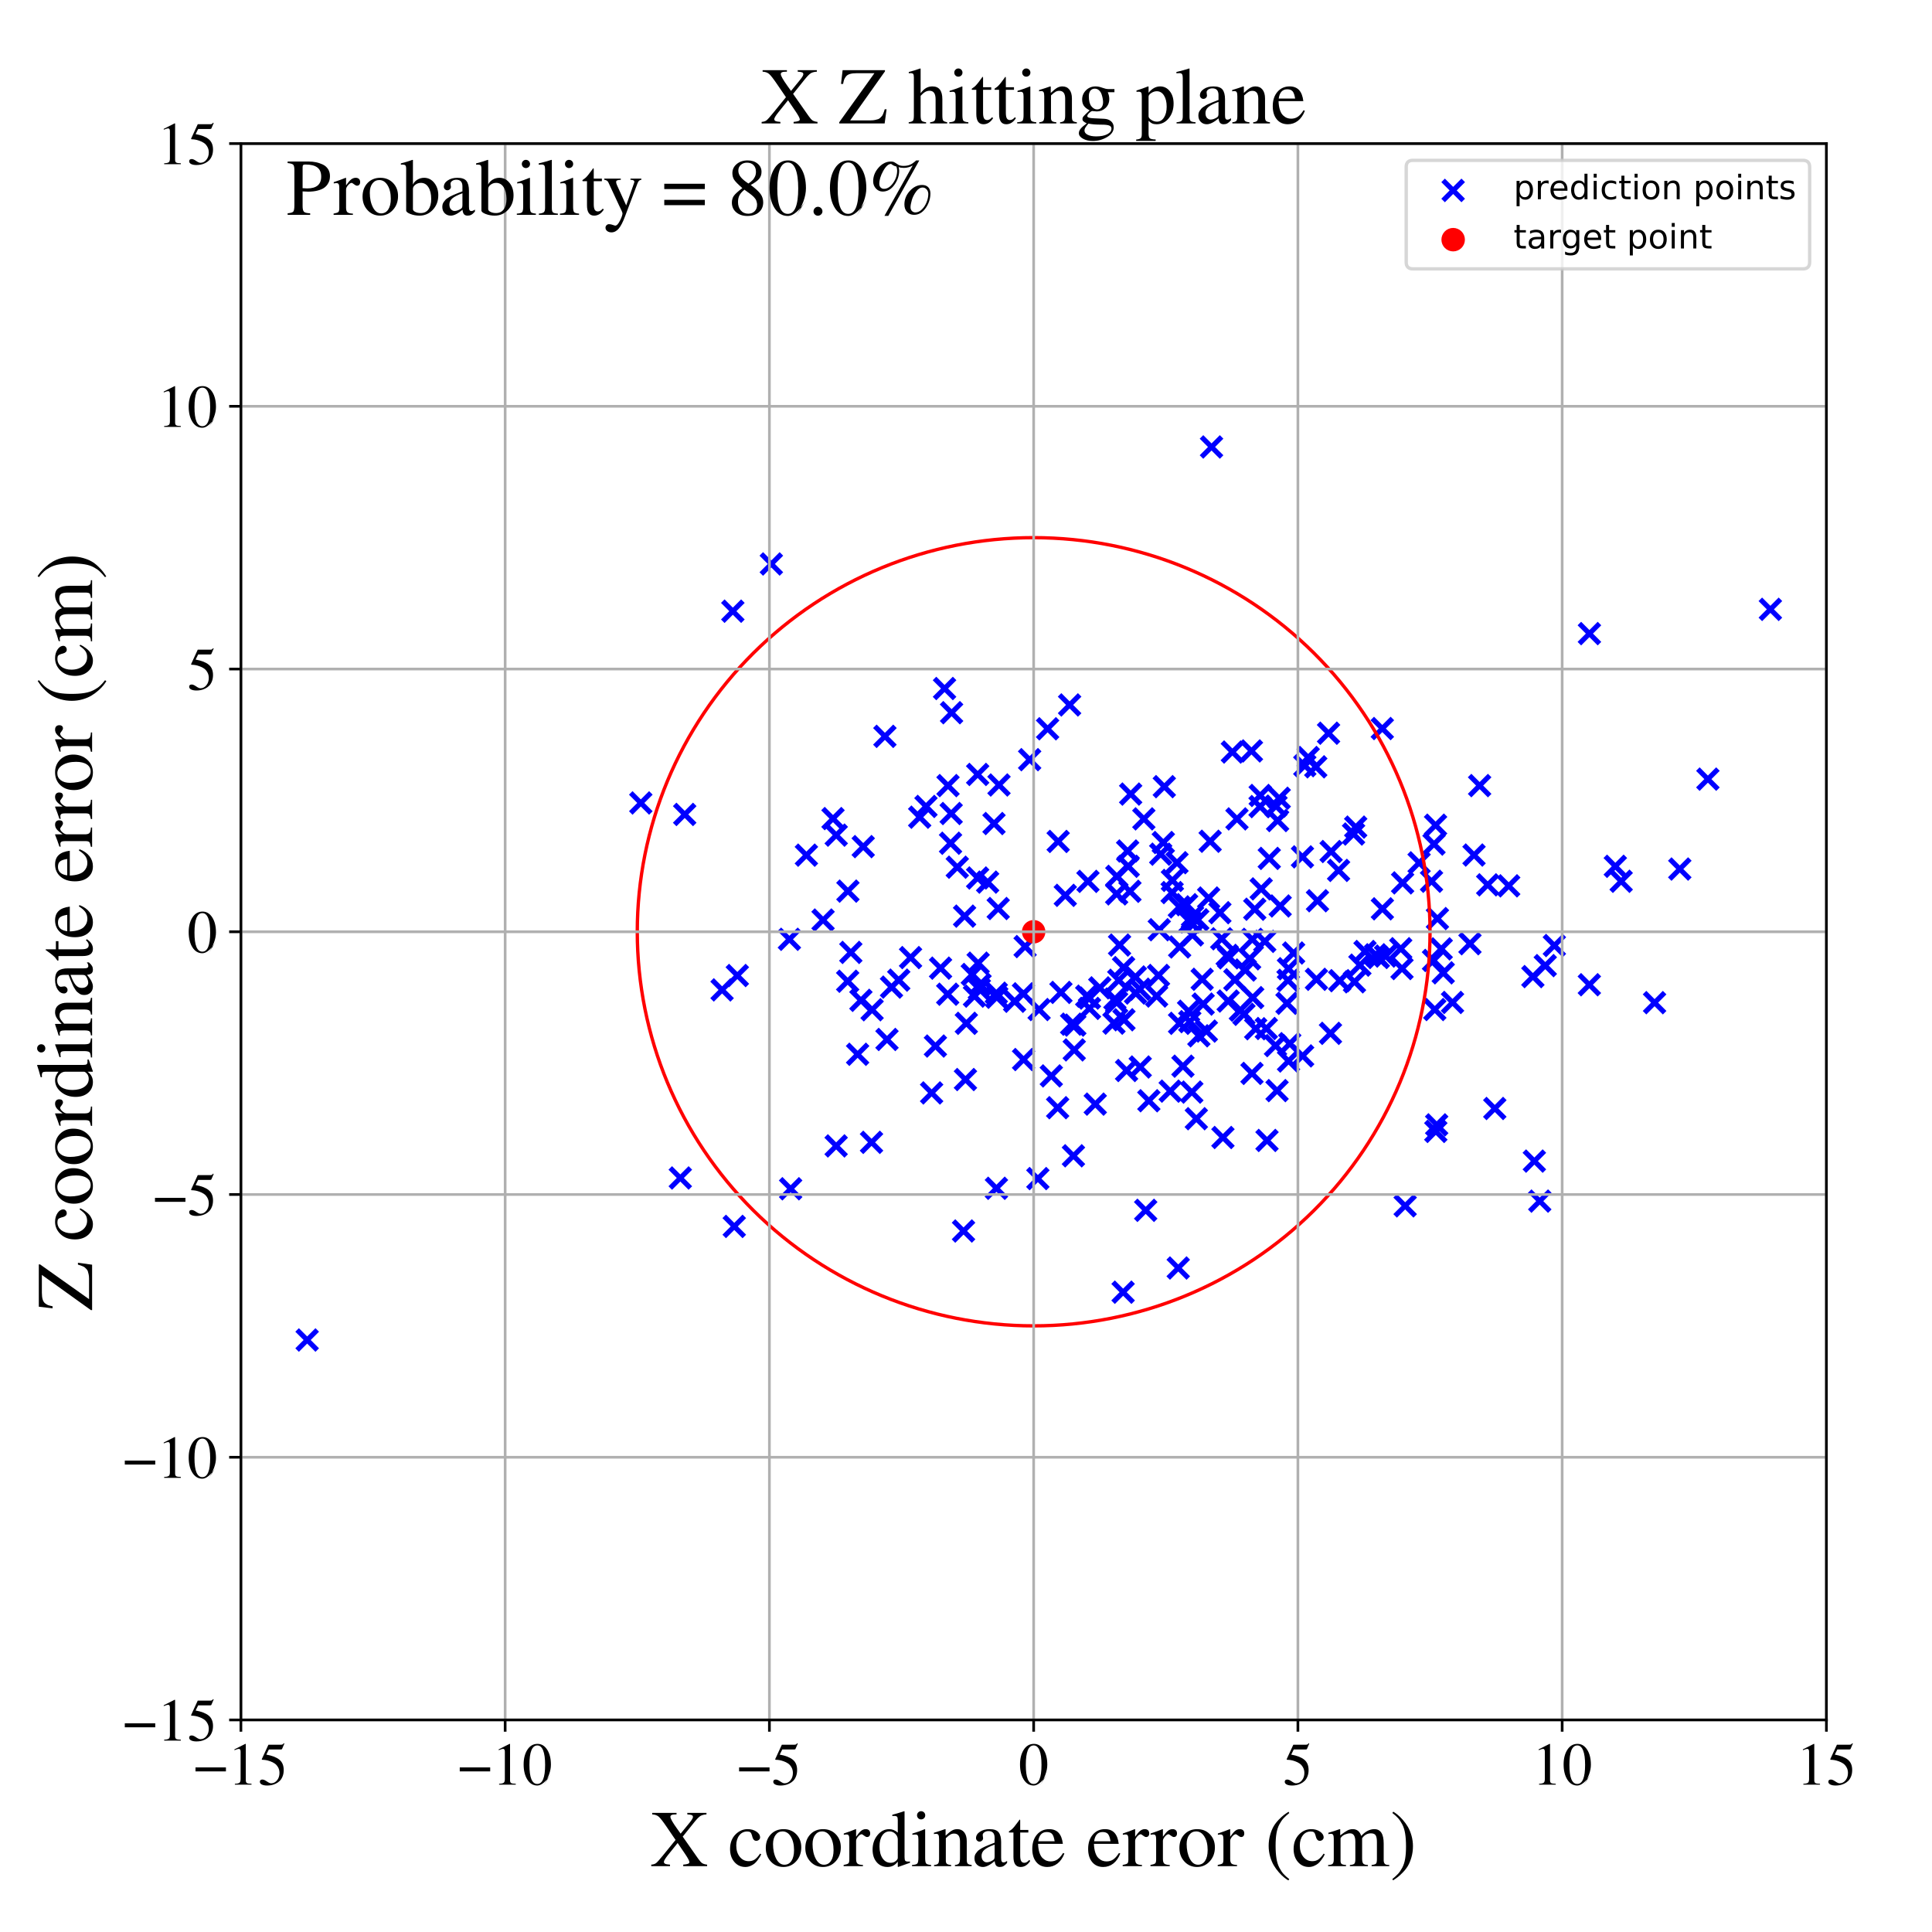 <?xml version="1.0" encoding="utf-8" standalone="no"?>
<!DOCTYPE svg PUBLIC "-//W3C//DTD SVG 1.1//EN"
  "http://www.w3.org/Graphics/SVG/1.1/DTD/svg11.dtd">
<!-- Created with matplotlib (https://matplotlib.org/) -->
<svg height="576pt" version="1.1" viewBox="0 0 576 576" width="576pt" xmlns="http://www.w3.org/2000/svg" xmlns:xlink="http://www.w3.org/1999/xlink">
 <defs>
  <style type="text/css">
*{stroke-linecap:butt;stroke-linejoin:round;}
  </style>
 </defs>
 <g id="figure_1">
  <g id="patch_1">
   <path d="M 0 576 
L 576 576 
L 576 0 
L 0 0 
z
" style="fill:#ffffff;"/>
  </g>
  <g id="axes_1">
   <g id="patch_2">
    <path d="M 71.822 512.784 
L 544.52 512.784 
L 544.52 42.802 
L 71.822 42.802 
z
" style="fill:#ffffff;"/>
   </g>
   <g id="PathCollection_1">
    <defs>
     <path d="M -3 3 
L 3 -3 
M -3 -3 
L 3 3 
" id="m1a641a6302" style="stroke:#0000ff;stroke-width:1.5;"/>
    </defs>
    <g clip-path="url(#p62bfc46e45)">
     <use style="fill:#0000ff;stroke:#0000ff;stroke-width:1.5;" x="630.882" xlink:href="#m1a641a6302" y="301.114"/>
     <use style="fill:#0000ff;stroke:#0000ff;stroke-width:1.5;" x="384.521" xlink:href="#m1a641a6302" y="311.154"/>
     <use style="fill:#0000ff;stroke:#0000ff;stroke-width:1.5;" x="297.075" xlink:href="#m1a641a6302" y="354.273"/>
     <use style="fill:#0000ff;stroke:#0000ff;stroke-width:1.5;" x="327.889" xlink:href="#m1a641a6302" y="294.519"/>
     <use style="fill:#0000ff;stroke:#0000ff;stroke-width:1.5;" x="377.081" xlink:href="#m1a641a6302" y="280.656"/>
     <use style="fill:#0000ff;stroke:#0000ff;stroke-width:1.5;" x="366.314" xlink:href="#m1a641a6302" y="285.564"/>
     <use style="fill:#0000ff;stroke:#0000ff;stroke-width:1.5;" x="255.688" xlink:href="#m1a641a6302" y="314.319"/>
     <use style="fill:#0000ff;stroke:#0000ff;stroke-width:1.5;" x="278.882" xlink:href="#m1a641a6302" y="311.864"/>
     <use style="fill:#0000ff;stroke:#0000ff;stroke-width:1.5;" x="334.843" xlink:href="#m1a641a6302" y="385.25"/>
     <use style="fill:#0000ff;stroke:#0000ff;stroke-width:1.5;" x="332.964" xlink:href="#m1a641a6302" y="261.266"/>
     <use style="fill:#0000ff;stroke:#0000ff;stroke-width:1.5;" x="417.99" xlink:href="#m1a641a6302" y="288.764"/>
     <use style="fill:#0000ff;stroke:#0000ff;stroke-width:1.5;" x="260.007" xlink:href="#m1a641a6302" y="301.04"/>
     <use style="fill:#0000ff;stroke:#0000ff;stroke-width:1.5;" x="375.664" xlink:href="#m1a641a6302" y="240.475"/>
     <use style="fill:#0000ff;stroke:#0000ff;stroke-width:1.5;" x="351.612" xlink:href="#m1a641a6302" y="270.371"/>
     <use style="fill:#0000ff;stroke:#0000ff;stroke-width:1.5;" x="316.304" xlink:href="#m1a641a6302" y="295.876"/>
     <use style="fill:#0000ff;stroke:#0000ff;stroke-width:1.5;" x="380.273" xlink:href="#m1a641a6302" y="311.734"/>
     <use style="fill:#0000ff;stroke:#0000ff;stroke-width:1.5;" x="443.534" xlink:href="#m1a641a6302" y="263.803"/>
     <use style="fill:#0000ff;stroke:#0000ff;stroke-width:1.5;" x="341.575" xlink:href="#m1a641a6302" y="360.842"/>
     <use style="fill:#0000ff;stroke:#0000ff;stroke-width:1.5;" x="404.188" xlink:href="#m1a641a6302" y="246.591"/>
     <use style="fill:#0000ff;stroke:#0000ff;stroke-width:1.5;" x="285.401" xlink:href="#m1a641a6302" y="258.543"/>
     <use style="fill:#0000ff;stroke:#0000ff;stroke-width:1.5;" x="439.461" xlink:href="#m1a641a6302" y="254.918"/>
     <use style="fill:#0000ff;stroke:#0000ff;stroke-width:1.5;" x="326.537" xlink:href="#m1a641a6302" y="329.177"/>
     <use style="fill:#0000ff;stroke:#0000ff;stroke-width:1.5;" x="642.103" xlink:href="#m1a641a6302" y="291.377"/>
     <use style="fill:#0000ff;stroke:#0000ff;stroke-width:1.5;" x="249.289" xlink:href="#m1a641a6302" y="341.641"/>
     <use style="fill:#0000ff;stroke:#0000ff;stroke-width:1.5;" x="430.282" xlink:href="#m1a641a6302" y="290.034"/>
     <use style="fill:#0000ff;stroke:#0000ff;stroke-width:1.5;" x="380.901" xlink:href="#m1a641a6302" y="244.636"/>
     <use style="fill:#0000ff;stroke:#0000ff;stroke-width:1.5;" x="339.812" xlink:href="#m1a641a6302" y="294.913"/>
     <use style="fill:#0000ff;stroke:#0000ff;stroke-width:1.5;" x="324.356" xlink:href="#m1a641a6302" y="262.767"/>
     <use style="fill:#0000ff;stroke:#0000ff;stroke-width:1.5;" x="399.422" xlink:href="#m1a641a6302" y="292.379"/>
     <use style="fill:#0000ff;stroke:#0000ff;stroke-width:1.5;" x="390.017" xlink:href="#m1a641a6302" y="225.839"/>
     <use style="fill:#0000ff;stroke:#0000ff;stroke-width:1.5;" x="381.38" xlink:href="#m1a641a6302" y="237.988"/>
     <use style="fill:#0000ff;stroke:#0000ff;stroke-width:1.5;" x="527.817" xlink:href="#m1a641a6302" y="181.669"/>
     <use style="fill:#0000ff;stroke:#0000ff;stroke-width:1.5;" x="378.415" xlink:href="#m1a641a6302" y="255.917"/>
     <use style="fill:#0000ff;stroke:#0000ff;stroke-width:1.5;" x="380.74" xlink:href="#m1a641a6302" y="325.15"/>
     <use style="fill:#0000ff;stroke:#0000ff;stroke-width:1.5;" x="388.312" xlink:href="#m1a641a6302" y="255.465"/>
     <use style="fill:#0000ff;stroke:#0000ff;stroke-width:1.5;" x="345.618" xlink:href="#m1a641a6302" y="277.187"/>
     <use style="fill:#0000ff;stroke:#0000ff;stroke-width:1.5;" x="359.663" xlink:href="#m1a641a6302" y="307.404"/>
     <use style="fill:#0000ff;stroke:#0000ff;stroke-width:1.5;" x="373.261" xlink:href="#m1a641a6302" y="320.019"/>
     <use style="fill:#0000ff;stroke:#0000ff;stroke-width:1.5;" x="403.547" xlink:href="#m1a641a6302" y="248.654"/>
     <use style="fill:#0000ff;stroke:#0000ff;stroke-width:1.5;" x="347.124" xlink:href="#m1a641a6302" y="234.53"/>
     <use style="fill:#0000ff;stroke:#0000ff;stroke-width:1.5;" x="427.531" xlink:href="#m1a641a6302" y="251.646"/>
     <use style="fill:#0000ff;stroke:#0000ff;stroke-width:1.5;" x="356.672" xlink:href="#m1a641a6302" y="333.524"/>
     <use style="fill:#0000ff;stroke:#0000ff;stroke-width:1.5;" x="473.842" xlink:href="#m1a641a6302" y="293.588"/>
     <use style="fill:#0000ff;stroke:#0000ff;stroke-width:1.5;" x="457.004" xlink:href="#m1a641a6302" y="291.157"/>
     <use style="fill:#0000ff;stroke:#0000ff;stroke-width:1.5;" x="483.33" xlink:href="#m1a641a6302" y="262.739"/>
     <use style="fill:#0000ff;stroke:#0000ff;stroke-width:1.5;" x="427.995" xlink:href="#m1a641a6302" y="246.021"/>
     <use style="fill:#0000ff;stroke:#0000ff;stroke-width:1.5;" x="349.451" xlink:href="#m1a641a6302" y="266.107"/>
     <use style="fill:#0000ff;stroke:#0000ff;stroke-width:1.5;" x="332.914" xlink:href="#m1a641a6302" y="266.503"/>
     <use style="fill:#0000ff;stroke:#0000ff;stroke-width:1.5;" x="457.449" xlink:href="#m1a641a6302" y="346.165"/>
     <use style="fill:#0000ff;stroke:#0000ff;stroke-width:1.5;" x="348.88" xlink:href="#m1a641a6302" y="325.307"/>
     <use style="fill:#0000ff;stroke:#0000ff;stroke-width:1.5;" x="256.668" xlink:href="#m1a641a6302" y="298.237"/>
     <use style="fill:#0000ff;stroke:#0000ff;stroke-width:1.5;" x="441.131" xlink:href="#m1a641a6302" y="234.213"/>
     <use style="fill:#0000ff;stroke:#0000ff;stroke-width:1.5;" x="346.051" xlink:href="#m1a641a6302" y="254.66"/>
     <use style="fill:#0000ff;stroke:#0000ff;stroke-width:1.5;" x="338.544" xlink:href="#m1a641a6302" y="296.057"/>
     <use style="fill:#0000ff;stroke:#0000ff;stroke-width:1.5;" x="335.874" xlink:href="#m1a641a6302" y="319.156"/>
     <use style="fill:#0000ff;stroke:#0000ff;stroke-width:1.5;" x="338.489" xlink:href="#m1a641a6302" y="291.267"/>
     <use style="fill:#0000ff;stroke:#0000ff;stroke-width:1.5;" x="297.839" xlink:href="#m1a641a6302" y="234.032"/>
     <use style="fill:#0000ff;stroke:#0000ff;stroke-width:1.5;" x="463.41" xlink:href="#m1a641a6302" y="281.897"/>
     <use style="fill:#0000ff;stroke:#0000ff;stroke-width:1.5;" x="291.625" xlink:href="#m1a641a6302" y="287.155"/>
     <use style="fill:#0000ff;stroke:#0000ff;stroke-width:1.5;" x="354.81" xlink:href="#m1a641a6302" y="274.852"/>
     <use style="fill:#0000ff;stroke:#0000ff;stroke-width:1.5;" x="360.789" xlink:href="#m1a641a6302" y="250.81"/>
     <use style="fill:#0000ff;stroke:#0000ff;stroke-width:1.5;" x="410.104" xlink:href="#m1a641a6302" y="284.654"/>
     <use style="fill:#0000ff;stroke:#0000ff;stroke-width:1.5;" x="287.838" xlink:href="#m1a641a6302" y="321.85"/>
     <use style="fill:#0000ff;stroke:#0000ff;stroke-width:1.5;" x="384.158" xlink:href="#m1a641a6302" y="316.334"/>
     <use style="fill:#0000ff;stroke:#0000ff;stroke-width:1.5;" x="253.663" xlink:href="#m1a641a6302" y="283.949"/>
     <use style="fill:#0000ff;stroke:#0000ff;stroke-width:1.5;" x="372.563" xlink:href="#m1a641a6302" y="285.858"/>
     <use style="fill:#0000ff;stroke:#0000ff;stroke-width:1.5;" x="392.79" xlink:href="#m1a641a6302" y="268.545"/>
     <use style="fill:#0000ff;stroke:#0000ff;stroke-width:1.5;" x="399.077" xlink:href="#m1a641a6302" y="259.5"/>
     <use style="fill:#0000ff;stroke:#0000ff;stroke-width:1.5;" x="429.684" xlink:href="#m1a641a6302" y="282.895"/>
     <use style="fill:#0000ff;stroke:#0000ff;stroke-width:1.5;" x="323.988" xlink:href="#m1a641a6302" y="296.988"/>
     <use style="fill:#0000ff;stroke:#0000ff;stroke-width:1.5;" x="367.416" xlink:href="#m1a641a6302" y="224.209"/>
     <use style="fill:#0000ff;stroke:#0000ff;stroke-width:1.5;" x="313.436" xlink:href="#m1a641a6302" y="320.768"/>
     <use style="fill:#0000ff;stroke:#0000ff;stroke-width:1.5;" x="460.701" xlink:href="#m1a641a6302" y="287.884"/>
     <use style="fill:#0000ff;stroke:#0000ff;stroke-width:1.5;" x="291.48" xlink:href="#m1a641a6302" y="230.888"/>
     <use style="fill:#0000ff;stroke:#0000ff;stroke-width:1.5;" x="336.878" xlink:href="#m1a641a6302" y="265.731"/>
     <use style="fill:#0000ff;stroke:#0000ff;stroke-width:1.5;" x="349.532" xlink:href="#m1a641a6302" y="262.48"/>
     <use style="fill:#0000ff;stroke:#0000ff;stroke-width:1.5;" x="396.663" xlink:href="#m1a641a6302" y="308.078"/>
     <use style="fill:#0000ff;stroke:#0000ff;stroke-width:1.5;" x="358.709" xlink:href="#m1a641a6302" y="299.355"/>
     <use style="fill:#0000ff;stroke:#0000ff;stroke-width:1.5;" x="371.267" xlink:href="#m1a641a6302" y="289.206"/>
     <use style="fill:#0000ff;stroke:#0000ff;stroke-width:1.5;" x="339.945" xlink:href="#m1a641a6302" y="318.111"/>
     <use style="fill:#0000ff;stroke:#0000ff;stroke-width:1.5;" x="365.872" xlink:href="#m1a641a6302" y="284.839"/>
     <use style="fill:#0000ff;stroke:#0000ff;stroke-width:1.5;" x="396.091" xlink:href="#m1a641a6302" y="218.596"/>
     <use style="fill:#0000ff;stroke:#0000ff;stroke-width:1.5;" x="438.25" xlink:href="#m1a641a6302" y="281.355"/>
     <use style="fill:#0000ff;stroke:#0000ff;stroke-width:1.5;" x="350.902" xlink:href="#m1a641a6302" y="257.202"/>
     <use style="fill:#0000ff;stroke:#0000ff;stroke-width:1.5;" x="373.479" xlink:href="#m1a641a6302" y="297.428"/>
     <use style="fill:#0000ff;stroke:#0000ff;stroke-width:1.5;" x="364.598" xlink:href="#m1a641a6302" y="339.131"/>
     <use style="fill:#0000ff;stroke:#0000ff;stroke-width:1.5;" x="297.606" xlink:href="#m1a641a6302" y="270.861"/>
     <use style="fill:#0000ff;stroke:#0000ff;stroke-width:1.5;" x="309.795" xlink:href="#m1a641a6302" y="300.981"/>
     <use style="fill:#0000ff;stroke:#0000ff;stroke-width:1.5;" x="354.72" xlink:href="#m1a641a6302" y="304.587"/>
     <use style="fill:#0000ff;stroke:#0000ff;stroke-width:1.5;" x="335.092" xlink:href="#m1a641a6302" y="304.033"/>
     <use style="fill:#0000ff;stroke:#0000ff;stroke-width:1.5;" x="373.367" xlink:href="#m1a641a6302" y="280.055"/>
     <use style="fill:#0000ff;stroke:#0000ff;stroke-width:1.5;" x="473.865" xlink:href="#m1a641a6302" y="188.898"/>
     <use style="fill:#0000ff;stroke:#0000ff;stroke-width:1.5;" x="354.365" xlink:href="#m1a641a6302" y="301.484"/>
     <use style="fill:#0000ff;stroke:#0000ff;stroke-width:1.5;" x="428.068" xlink:href="#m1a641a6302" y="337.314"/>
     <use style="fill:#0000ff;stroke:#0000ff;stroke-width:1.5;" x="418.169" xlink:href="#m1a641a6302" y="263.216"/>
     <use style="fill:#0000ff;stroke:#0000ff;stroke-width:1.5;" x="389.01" xlink:href="#m1a641a6302" y="228.271"/>
     <use style="fill:#0000ff;stroke:#0000ff;stroke-width:1.5;" x="336.192" xlink:href="#m1a641a6302" y="253.714"/>
     <use style="fill:#0000ff;stroke:#0000ff;stroke-width:1.5;" x="332.907" xlink:href="#m1a641a6302" y="298.881"/>
     <use style="fill:#0000ff;stroke:#0000ff;stroke-width:1.5;" x="428.328" xlink:href="#m1a641a6302" y="335.363"/>
     <use style="fill:#0000ff;stroke:#0000ff;stroke-width:1.5;" x="585.614" xlink:href="#m1a641a6302" y="285.104"/>
     <use style="fill:#0000ff;stroke:#0000ff;stroke-width:1.5;" x="191.049" xlink:href="#m1a641a6302" y="239.389"/>
     <use style="fill:#0000ff;stroke:#0000ff;stroke-width:1.5;" x="351.671" xlink:href="#m1a641a6302" y="305.089"/>
     <use style="fill:#0000ff;stroke:#0000ff;stroke-width:1.5;" x="288.104" xlink:href="#m1a641a6302" y="305.087"/>
     <use style="fill:#0000ff;stroke:#0000ff;stroke-width:1.5;" x="296.349" xlink:href="#m1a641a6302" y="245.525"/>
     <use style="fill:#0000ff;stroke:#0000ff;stroke-width:1.5;" x="346.826" xlink:href="#m1a641a6302" y="251.188"/>
     <use style="fill:#0000ff;stroke:#0000ff;stroke-width:1.5;" x="374.366" xlink:href="#m1a641a6302" y="306.704"/>
     <use style="fill:#0000ff;stroke:#0000ff;stroke-width:1.5;" x="333.546" xlink:href="#m1a641a6302" y="292.252"/>
     <use style="fill:#0000ff;stroke:#0000ff;stroke-width:1.5;" x="413.078" xlink:href="#m1a641a6302" y="285.043"/>
     <use style="fill:#0000ff;stroke:#0000ff;stroke-width:1.5;" x="294.452" xlink:href="#m1a641a6302" y="262.991"/>
     <use style="fill:#0000ff;stroke:#0000ff;stroke-width:1.5;" x="361.205" xlink:href="#m1a641a6302" y="133.26"/>
     <use style="fill:#0000ff;stroke:#0000ff;stroke-width:1.5;" x="235.72" xlink:href="#m1a641a6302" y="354.414"/>
     <use style="fill:#0000ff;stroke:#0000ff;stroke-width:1.5;" x="292.188" xlink:href="#m1a641a6302" y="293.501"/>
     <use style="fill:#0000ff;stroke:#0000ff;stroke-width:1.5;" x="324.798" xlink:href="#m1a641a6302" y="297.563"/>
     <use style="fill:#0000ff;stroke:#0000ff;stroke-width:1.5;" x="306.977" xlink:href="#m1a641a6302" y="226.485"/>
     <use style="fill:#0000ff;stroke:#0000ff;stroke-width:1.5;" x="392.276" xlink:href="#m1a641a6302" y="228.619"/>
     <use style="fill:#0000ff;stroke:#0000ff;stroke-width:1.5;" x="320.273" xlink:href="#m1a641a6302" y="313.013"/>
     <use style="fill:#0000ff;stroke:#0000ff;stroke-width:1.5;" x="235.35" xlink:href="#m1a641a6302" y="280.042"/>
     <use style="fill:#0000ff;stroke:#0000ff;stroke-width:1.5;" x="317.603" xlink:href="#m1a641a6302" y="266.934"/>
     <use style="fill:#0000ff;stroke:#0000ff;stroke-width:1.5;" x="245.387" xlink:href="#m1a641a6302" y="274.301"/>
     <use style="fill:#0000ff;stroke:#0000ff;stroke-width:1.5;" x="355.508" xlink:href="#m1a641a6302" y="278.732"/>
     <use style="fill:#0000ff;stroke:#0000ff;stroke-width:1.5;" x="283.705" xlink:href="#m1a641a6302" y="212.485"/>
     <use style="fill:#0000ff;stroke:#0000ff;stroke-width:1.5;" x="344.834" xlink:href="#m1a641a6302" y="296.961"/>
     <use style="fill:#0000ff;stroke:#0000ff;stroke-width:1.5;" x="783.552" xlink:href="#m1a641a6302" y="278.265"/>
     <use style="fill:#0000ff;stroke:#0000ff;stroke-width:1.5;" x="315.323" xlink:href="#m1a641a6302" y="330.246"/>
     <use style="fill:#0000ff;stroke:#0000ff;stroke-width:1.5;" x="271.472" xlink:href="#m1a641a6302" y="285.495"/>
     <use style="fill:#0000ff;stroke:#0000ff;stroke-width:1.5;" x="403.818" xlink:href="#m1a641a6302" y="292.715"/>
     <use style="fill:#0000ff;stroke:#0000ff;stroke-width:1.5;" x="318.89" xlink:href="#m1a641a6302" y="210.168"/>
     <use style="fill:#0000ff;stroke:#0000ff;stroke-width:1.5;" x="309.426" xlink:href="#m1a641a6302" y="351.379"/>
     <use style="fill:#0000ff;stroke:#0000ff;stroke-width:1.5;" x="248.35" xlink:href="#m1a641a6302" y="244.054"/>
     <use style="fill:#0000ff;stroke:#0000ff;stroke-width:1.5;" x="406.959" xlink:href="#m1a641a6302" y="283.674"/>
     <use style="fill:#0000ff;stroke:#0000ff;stroke-width:1.5;" x="388.364" xlink:href="#m1a641a6302" y="314.801"/>
     <use style="fill:#0000ff;stroke:#0000ff;stroke-width:1.5;" x="357.425" xlink:href="#m1a641a6302" y="308.807"/>
     <use style="fill:#0000ff;stroke:#0000ff;stroke-width:1.5;" x="412.139" xlink:href="#m1a641a6302" y="270.951"/>
     <use style="fill:#0000ff;stroke:#0000ff;stroke-width:1.5;" x="305.621" xlink:href="#m1a641a6302" y="282.209"/>
     <use style="fill:#0000ff;stroke:#0000ff;stroke-width:1.5;" x="324.814" xlink:href="#m1a641a6302" y="300.636"/>
     <use style="fill:#0000ff;stroke:#0000ff;stroke-width:1.5;" x="281.608" xlink:href="#m1a641a6302" y="205.271"/>
     <use style="fill:#0000ff;stroke:#0000ff;stroke-width:1.5;" x="229.967" xlink:href="#m1a641a6302" y="168.138"/>
     <use style="fill:#0000ff;stroke:#0000ff;stroke-width:1.5;" x="265.794" xlink:href="#m1a641a6302" y="294.295"/>
     <use style="fill:#0000ff;stroke:#0000ff;stroke-width:1.5;" x="509.184" xlink:href="#m1a641a6302" y="232.284"/>
     <use style="fill:#0000ff;stroke:#0000ff;stroke-width:1.5;" x="410.936" xlink:href="#m1a641a6302" y="285.464"/>
     <use style="fill:#0000ff;stroke:#0000ff;stroke-width:1.5;" x="336.367" xlink:href="#m1a641a6302" y="258.27"/>
     <use style="fill:#0000ff;stroke:#0000ff;stroke-width:1.5;" x="342.513" xlink:href="#m1a641a6302" y="328.169"/>
     <use style="fill:#0000ff;stroke:#0000ff;stroke-width:1.5;" x="357.101" xlink:href="#m1a641a6302" y="274.214"/>
     <use style="fill:#0000ff;stroke:#0000ff;stroke-width:1.5;" x="282.638" xlink:href="#m1a641a6302" y="234.217"/>
     <use style="fill:#0000ff;stroke:#0000ff;stroke-width:1.5;" x="291.466" xlink:href="#m1a641a6302" y="261.758"/>
     <use style="fill:#0000ff;stroke:#0000ff;stroke-width:1.5;" x="396.852" xlink:href="#m1a641a6302" y="253.871"/>
     <use style="fill:#0000ff;stroke:#0000ff;stroke-width:1.5;" x="204.138" xlink:href="#m1a641a6302" y="242.813"/>
     <use style="fill:#0000ff;stroke:#0000ff;stroke-width:1.5;" x="353.78" xlink:href="#m1a641a6302" y="269.718"/>
     <use style="fill:#0000ff;stroke:#0000ff;stroke-width:1.5;" x="291.977" xlink:href="#m1a641a6302" y="294.903"/>
     <use style="fill:#0000ff;stroke:#0000ff;stroke-width:1.5;" x="312.332" xlink:href="#m1a641a6302" y="217.276"/>
     <use style="fill:#0000ff;stroke:#0000ff;stroke-width:1.5;" x="369.796" xlink:href="#m1a641a6302" y="301.182"/>
     <use style="fill:#0000ff;stroke:#0000ff;stroke-width:1.5;" x="257.362" xlink:href="#m1a641a6302" y="252.409"/>
     <use style="fill:#0000ff;stroke:#0000ff;stroke-width:1.5;" x="202.825" xlink:href="#m1a641a6302" y="351.198"/>
     <use style="fill:#0000ff;stroke:#0000ff;stroke-width:1.5;" x="280.417" xlink:href="#m1a641a6302" y="288.638"/>
     <use style="fill:#0000ff;stroke:#0000ff;stroke-width:1.5;" x="427.764" xlink:href="#m1a641a6302" y="300.979"/>
     <use style="fill:#0000ff;stroke:#0000ff;stroke-width:1.5;" x="355.326" xlink:href="#m1a641a6302" y="325.595"/>
     <use style="fill:#0000ff;stroke:#0000ff;stroke-width:1.5;" x="264.444" xlink:href="#m1a641a6302" y="309.901"/>
     <use style="fill:#0000ff;stroke:#0000ff;stroke-width:1.5;" x="368.788" xlink:href="#m1a641a6302" y="244.143"/>
     <use style="fill:#0000ff;stroke:#0000ff;stroke-width:1.5;" x="289.871" xlink:href="#m1a641a6302" y="290.524"/>
     <use style="fill:#0000ff;stroke:#0000ff;stroke-width:1.5;" x="428.55" xlink:href="#m1a641a6302" y="273.859"/>
     <use style="fill:#0000ff;stroke:#0000ff;stroke-width:1.5;" x="934.559" xlink:href="#m1a641a6302" y="341.455"/>
     <use style="fill:#0000ff;stroke:#0000ff;stroke-width:1.5;" x="337.094" xlink:href="#m1a641a6302" y="236.743"/>
     <use style="fill:#0000ff;stroke:#0000ff;stroke-width:1.5;" x="380.425" xlink:href="#m1a641a6302" y="240.355"/>
     <use style="fill:#0000ff;stroke:#0000ff;stroke-width:1.5;" x="364.23" xlink:href="#m1a641a6302" y="279.884"/>
     <use style="fill:#0000ff;stroke:#0000ff;stroke-width:1.5;" x="297.031" xlink:href="#m1a641a6302" y="296.109"/>
     <use style="fill:#0000ff;stroke:#0000ff;stroke-width:1.5;" x="297.171" xlink:href="#m1a641a6302" y="297.325"/>
     <use style="fill:#0000ff;stroke:#0000ff;stroke-width:1.5;" x="423.086" xlink:href="#m1a641a6302" y="257.242"/>
     <use style="fill:#0000ff;stroke:#0000ff;stroke-width:1.5;" x="377.739" xlink:href="#m1a641a6302" y="340.006"/>
     <use style="fill:#0000ff;stroke:#0000ff;stroke-width:1.5;" x="355.535" xlink:href="#m1a641a6302" y="273.174"/>
     <use style="fill:#0000ff;stroke:#0000ff;stroke-width:1.5;" x="320.446" xlink:href="#m1a641a6302" y="305.622"/>
     <use style="fill:#0000ff;stroke:#0000ff;stroke-width:1.5;" x="609.227" xlink:href="#m1a641a6302" y="317.688"/>
     <use style="fill:#0000ff;stroke:#0000ff;stroke-width:1.5;" x="18.077" xlink:href="#m1a641a6302" y="299.756"/>
     <use style="fill:#0000ff;stroke:#0000ff;stroke-width:1.5;" x="287.577" xlink:href="#m1a641a6302" y="273.133"/>
     <use style="fill:#0000ff;stroke:#0000ff;stroke-width:1.5;" x="302.497" xlink:href="#m1a641a6302" y="298.514"/>
     <use style="fill:#0000ff;stroke:#0000ff;stroke-width:1.5;" x="277.756" xlink:href="#m1a641a6302" y="325.841"/>
     <use style="fill:#0000ff;stroke:#0000ff;stroke-width:1.5;" x="218.911" xlink:href="#m1a641a6302" y="365.639"/>
     <use style="fill:#0000ff;stroke:#0000ff;stroke-width:1.5;" x="459.054" xlink:href="#m1a641a6302" y="358.096"/>
     <use style="fill:#0000ff;stroke:#0000ff;stroke-width:1.5;" x="320.03" xlink:href="#m1a641a6302" y="344.584"/>
     <use style="fill:#0000ff;stroke:#0000ff;stroke-width:1.5;" x="240.419" xlink:href="#m1a641a6302" y="254.954"/>
     <use style="fill:#0000ff;stroke:#0000ff;stroke-width:1.5;" x="405.434" xlink:href="#m1a641a6302" y="287.744"/>
     <use style="fill:#0000ff;stroke:#0000ff;stroke-width:1.5;" x="351.278" xlink:href="#m1a641a6302" y="378.038"/>
     <use style="fill:#0000ff;stroke:#0000ff;stroke-width:1.5;" x="568.311" xlink:href="#m1a641a6302" y="321.445"/>
     <use style="fill:#0000ff;stroke:#0000ff;stroke-width:1.5;" x="276.066" xlink:href="#m1a641a6302" y="240.428"/>
     <use style="fill:#0000ff;stroke:#0000ff;stroke-width:1.5;" x="445.652" xlink:href="#m1a641a6302" y="330.479"/>
     <use style="fill:#0000ff;stroke:#0000ff;stroke-width:1.5;" x="374.089" xlink:href="#m1a641a6302" y="271.074"/>
     <use style="fill:#0000ff;stroke:#0000ff;stroke-width:1.5;" x="332.107" xlink:href="#m1a641a6302" y="305.037"/>
     <use style="fill:#0000ff;stroke:#0000ff;stroke-width:1.5;" x="384.133" xlink:href="#m1a641a6302" y="288.813"/>
     <use style="fill:#0000ff;stroke:#0000ff;stroke-width:1.5;" x="589.889" xlink:href="#m1a641a6302" y="276.808"/>
     <use style="fill:#0000ff;stroke:#0000ff;stroke-width:1.5;" x="263.824" xlink:href="#m1a641a6302" y="219.532"/>
     <use style="fill:#0000ff;stroke:#0000ff;stroke-width:1.5;" x="384.002" xlink:href="#m1a641a6302" y="292.271"/>
     <use style="fill:#0000ff;stroke:#0000ff;stroke-width:1.5;" x="426.789" xlink:href="#m1a641a6302" y="262.731"/>
     <use style="fill:#0000ff;stroke:#0000ff;stroke-width:1.5;" x="315.483" xlink:href="#m1a641a6302" y="250.864"/>
     <use style="fill:#0000ff;stroke:#0000ff;stroke-width:1.5;" x="427.384" xlink:href="#m1a641a6302" y="286.341"/>
     <use style="fill:#0000ff;stroke:#0000ff;stroke-width:1.5;" x="392.476" xlink:href="#m1a641a6302" y="291.971"/>
     <use style="fill:#0000ff;stroke:#0000ff;stroke-width:1.5;" x="341.021" xlink:href="#m1a641a6302" y="244.135"/>
     <use style="fill:#0000ff;stroke:#0000ff;stroke-width:1.5;" x="385.678" xlink:href="#m1a641a6302" y="284.125"/>
     <use style="fill:#0000ff;stroke:#0000ff;stroke-width:1.5;" x="412.117" xlink:href="#m1a641a6302" y="217.203"/>
     <use style="fill:#0000ff;stroke:#0000ff;stroke-width:1.5;" x="218.487" xlink:href="#m1a641a6302" y="182.219"/>
     <use style="fill:#0000ff;stroke:#0000ff;stroke-width:1.5;" x="274.193" xlink:href="#m1a641a6302" y="243.637"/>
     <use style="fill:#0000ff;stroke:#0000ff;stroke-width:1.5;" x="215.281" xlink:href="#m1a641a6302" y="295.123"/>
     <use style="fill:#0000ff;stroke:#0000ff;stroke-width:1.5;" x="383.697" xlink:href="#m1a641a6302" y="299.12"/>
     <use style="fill:#0000ff;stroke:#0000ff;stroke-width:1.5;" x="449.796" xlink:href="#m1a641a6302" y="264.102"/>
     <use style="fill:#0000ff;stroke:#0000ff;stroke-width:1.5;" x="500.806" xlink:href="#m1a641a6302" y="259.094"/>
     <use style="fill:#0000ff;stroke:#0000ff;stroke-width:1.5;" x="252.724" xlink:href="#m1a641a6302" y="292.54"/>
     <use style="fill:#0000ff;stroke:#0000ff;stroke-width:1.5;" x="249.309" xlink:href="#m1a641a6302" y="248.985"/>
     <use style="fill:#0000ff;stroke:#0000ff;stroke-width:1.5;" x="433.047" xlink:href="#m1a641a6302" y="298.867"/>
     <use style="fill:#0000ff;stroke:#0000ff;stroke-width:1.5;" x="305.125" xlink:href="#m1a641a6302" y="296.292"/>
     <use style="fill:#0000ff;stroke:#0000ff;stroke-width:1.5;" x="381.668" xlink:href="#m1a641a6302" y="270.106"/>
     <use style="fill:#0000ff;stroke:#0000ff;stroke-width:1.5;" x="283.393" xlink:href="#m1a641a6302" y="251.397"/>
     <use style="fill:#0000ff;stroke:#0000ff;stroke-width:1.5;" x="375.709" xlink:href="#m1a641a6302" y="237.157"/>
     <use style="fill:#0000ff;stroke:#0000ff;stroke-width:1.5;" x="252.797" xlink:href="#m1a641a6302" y="265.675"/>
     <use style="fill:#0000ff;stroke:#0000ff;stroke-width:1.5;" x="332.395" xlink:href="#m1a641a6302" y="297.853"/>
     <use style="fill:#0000ff;stroke:#0000ff;stroke-width:1.5;" x="282.545" xlink:href="#m1a641a6302" y="296.412"/>
     <use style="fill:#0000ff;stroke:#0000ff;stroke-width:1.5;" x="363.693" xlink:href="#m1a641a6302" y="272.109"/>
     <use style="fill:#0000ff;stroke:#0000ff;stroke-width:1.5;" x="345.395" xlink:href="#m1a641a6302" y="290.814"/>
     <use style="fill:#0000ff;stroke:#0000ff;stroke-width:1.5;" x="360.343" xlink:href="#m1a641a6302" y="267.728"/>
     <use style="fill:#0000ff;stroke:#0000ff;stroke-width:1.5;" x="352.681" xlink:href="#m1a641a6302" y="317.868"/>
     <use style="fill:#0000ff;stroke:#0000ff;stroke-width:1.5;" x="334.986" xlink:href="#m1a641a6302" y="288.468"/>
     <use style="fill:#0000ff;stroke:#0000ff;stroke-width:1.5;" x="267.951" xlink:href="#m1a641a6302" y="292.212"/>
     <use style="fill:#0000ff;stroke:#0000ff;stroke-width:1.5;" x="283.581" xlink:href="#m1a641a6302" y="242.538"/>
     <use style="fill:#0000ff;stroke:#0000ff;stroke-width:1.5;" x="417.614" xlink:href="#m1a641a6302" y="282.842"/>
     <use style="fill:#0000ff;stroke:#0000ff;stroke-width:1.5;" x="290.523" xlink:href="#m1a641a6302" y="296.987"/>
     <use style="fill:#0000ff;stroke:#0000ff;stroke-width:1.5;" x="287.267" xlink:href="#m1a641a6302" y="367.007"/>
     <use style="fill:#0000ff;stroke:#0000ff;stroke-width:1.5;" x="351.697" xlink:href="#m1a641a6302" y="282.329"/>
     <use style="fill:#0000ff;stroke:#0000ff;stroke-width:1.5;" x="377.532" xlink:href="#m1a641a6302" y="306.632"/>
     <use style="fill:#0000ff;stroke:#0000ff;stroke-width:1.5;" x="91.577" xlink:href="#m1a641a6302" y="399.506"/>
     <use style="fill:#0000ff;stroke:#0000ff;stroke-width:1.5;" x="418.933" xlink:href="#m1a641a6302" y="359.509"/>
     <use style="fill:#0000ff;stroke:#0000ff;stroke-width:1.5;" x="358.411" xlink:href="#m1a641a6302" y="291.963"/>
     <use style="fill:#0000ff;stroke:#0000ff;stroke-width:1.5;" x="366.16" xlink:href="#m1a641a6302" y="298.447"/>
     <use style="fill:#0000ff;stroke:#0000ff;stroke-width:1.5;" x="219.825" xlink:href="#m1a641a6302" y="290.841"/>
     <use style="fill:#0000ff;stroke:#0000ff;stroke-width:1.5;" x="481.588" xlink:href="#m1a641a6302" y="258.282"/>
     <use style="fill:#0000ff;stroke:#0000ff;stroke-width:1.5;" x="259.835" xlink:href="#m1a641a6302" y="340.573"/>
     <use style="fill:#0000ff;stroke:#0000ff;stroke-width:1.5;" x="370.87" xlink:href="#m1a641a6302" y="302.408"/>
     <use style="fill:#0000ff;stroke:#0000ff;stroke-width:1.5;" x="373.102" xlink:href="#m1a641a6302" y="223.882"/>
     <use style="fill:#0000ff;stroke:#0000ff;stroke-width:1.5;" x="305.169" xlink:href="#m1a641a6302" y="315.888"/>
     <use style="fill:#0000ff;stroke:#0000ff;stroke-width:1.5;" x="493.291" xlink:href="#m1a641a6302" y="298.931"/>
     <use style="fill:#0000ff;stroke:#0000ff;stroke-width:1.5;" x="333.782" xlink:href="#m1a641a6302" y="281.758"/>
     <use style="fill:#0000ff;stroke:#0000ff;stroke-width:1.5;" x="376.009" xlink:href="#m1a641a6302" y="265.006"/>
     <use style="fill:#0000ff;stroke:#0000ff;stroke-width:1.5;" x="368.156" xlink:href="#m1a641a6302" y="292.106"/>
     <use style="fill:#0000ff;stroke:#0000ff;stroke-width:1.5;" x="319.488" xlink:href="#m1a641a6302" y="305.341"/>
    </g>
   </g>
   <g id="PathCollection_2">
    <defs>
     <path d="M 0 3 
C 0.796 3 1.559 2.684 2.121 2.121 
C 2.684 1.559 3 0.796 3 0 
C 3 -0.796 2.684 -1.559 2.121 -2.121 
C 1.559 -2.684 0.796 -3 0 -3 
C -0.796 -3 -1.559 -2.684 -2.121 -2.121 
C -2.684 -1.559 -3 -0.796 -3 0 
C -3 0.796 -2.684 1.559 -2.121 2.121 
C -1.559 2.684 -0.796 3 0 3 
z
" id="m56ef21c85c" style="stroke:#ff0000;"/>
    </defs>
    <g clip-path="url(#p62bfc46e45)">
     <use style="fill:#ff0000;stroke:#ff0000;" x="308.171" xlink:href="#m56ef21c85c" y="277.793"/>
    </g>
   </g>
   <g id="patch_3">
    <path clip-path="url(#p62bfc46e45)" d="M 308.171 395.288 
C 339.511 395.288 369.572 382.908 391.733 360.875 
C 413.894 338.841 426.346 308.953 426.346 277.793 
C 426.346 246.633 413.894 216.745 391.733 194.711 
C 369.572 172.677 339.511 160.297 308.171 160.297 
C 276.831 160.297 246.77 172.677 224.609 194.711 
C 202.448 216.745 189.997 246.633 189.997 277.793 
C 189.997 308.953 202.448 338.841 224.609 360.875 
C 246.77 382.908 276.831 395.288 308.171 395.288 
z
" style="fill:none;stroke:#ff0000;stroke-linejoin:miter;"/>
   </g>
   <g id="matplotlib.axis_1">
    <g id="xtick_1">
     <g id="line2d_1">
      <path clip-path="url(#p62bfc46e45)" d="M 71.822 512.784 
L 71.822 42.802 
" style="fill:none;stroke:#b0b0b0;stroke-linecap:square;stroke-width:0.8;"/>
     </g>
     <g id="line2d_2">
      <defs>
       <path d="M 0 0 
L 0 3.5 
" id="me16ddcf14e" style="stroke:#000000;stroke-width:0.8;"/>
      </defs>
      <g>
       <use style="stroke:#000000;stroke-width:0.8;" x="71.822" xlink:href="#me16ddcf14e" y="512.784"/>
      </g>
     </g>
     <g id="text_1">
      <!-- −15 -->
      <defs>
       <path d="M 3 22 
L 3 28.594 
L 53.406 28.594 
L 53.406 22 
z
" id="FreeSerif-8722"/>
       <path d="M 18.297 59.297 
Q 16.5 59.297 11.094 57.094 
L 11.094 58.5 
L 29.094 67.594 
L 29.906 67.406 
L 29.906 7.406 
Q 29.906 3.797 31.703 2.688 
Q 33.5 1.594 39.406 1.5 
L 39.406 0 
L 11.797 0 
L 11.797 1.5 
Q 17.406 1.703 19.344 3.141 
Q 21.297 4.594 21.297 9.297 
L 21.297 54.594 
Q 21.297 59.297 18.297 59.297 
z
" id="FreeSerif-49"/>
       <path d="M 35.703 19.406 
Q 35.703 24.703 33.344 28.797 
Q 31 32.906 27.641 35.156 
Q 24.297 37.406 20.141 38.844 
Q 16 40.297 12.953 40.75 
Q 9.906 41.203 7.594 41.203 
Q 6.406 41.203 6.406 42 
Q 6.406 42.297 6.5 42.5 
L 17.406 66.203 
L 38.297 66.203 
Q 39.906 66.203 40.844 66.703 
Q 41.797 67.203 42.906 68.797 
L 43.797 68.094 
L 40 59.203 
Q 39.594 58.297 37.703 58.297 
L 18.094 58.297 
L 13.906 49.797 
Q 28.5 47.203 35.594 41.344 
Q 42.703 35.5 42.703 24.203 
Q 42.703 18.297 40.844 13.688 
Q 39 9.094 36.141 6.297 
Q 33.297 3.5 29.547 1.703 
Q 25.797 -0.094 22.344 -0.75 
Q 18.906 -1.406 15.406 -1.406 
Q 9.797 -1.406 6.5 0.25 
Q 3.203 1.906 3.203 4.797 
Q 3.203 8.5 7.5 8.5 
Q 10.297 8.5 14.75 5.391 
Q 19.203 2.297 21.797 2.297 
Q 27.703 2.297 31.703 7.25 
Q 35.703 12.203 35.703 19.406 
z
" id="FreeSerif-53"/>
      </defs>
      <g transform="translate(57.746 532.077)scale(0.18 -0.18)">
       <use xlink:href="#FreeSerif-8722"/>
       <use x="56.4" xlink:href="#FreeSerif-49"/>
       <use x="106.4" xlink:href="#FreeSerif-53"/>
      </g>
     </g>
    </g>
    <g id="xtick_2">
     <g id="line2d_3">
      <path clip-path="url(#p62bfc46e45)" d="M 150.605 512.784 
L 150.605 42.802 
" style="fill:none;stroke:#b0b0b0;stroke-linecap:square;stroke-width:0.8;"/>
     </g>
     <g id="line2d_4">
      <g>
       <use style="stroke:#000000;stroke-width:0.8;" x="150.605" xlink:href="#me16ddcf14e" y="512.784"/>
      </g>
     </g>
     <g id="text_2">
      <!-- −10 -->
      <defs>
       <path d="M 47.594 17.797 
Q 35.203 -1.406 25 -1.406 
Q 14.797 -1.406 8.594 8.391 
Q 2.406 18.203 2.406 33.594 
Q 2.406 48.094 8.594 57.844 
Q 14.797 67.594 25.406 67.594 
Q 35.203 67.594 41.391 58 
Q 47.594 48.406 47.594 33 
Q 47.594 17.797 35.203 -1.406 
z
M 25.094 65 
Q 12 65 12 32.703 
Q 12 1.203 25 1.203 
Q 38 1.203 38 32.797 
Q 38 48.5 34.703 56.75 
Q 31.406 65 25.094 65 
z
" id="FreeSerif-48"/>
      </defs>
      <g transform="translate(136.529 532.077)scale(0.18 -0.18)">
       <use xlink:href="#FreeSerif-8722"/>
       <use x="56.4" xlink:href="#FreeSerif-49"/>
       <use x="106.4" xlink:href="#FreeSerif-48"/>
      </g>
     </g>
    </g>
    <g id="xtick_3">
     <g id="line2d_5">
      <path clip-path="url(#p62bfc46e45)" d="M 229.388 512.784 
L 229.388 42.802 
" style="fill:none;stroke:#b0b0b0;stroke-linecap:square;stroke-width:0.8;"/>
     </g>
     <g id="line2d_6">
      <g>
       <use style="stroke:#000000;stroke-width:0.8;" x="229.388" xlink:href="#me16ddcf14e" y="512.784"/>
      </g>
     </g>
     <g id="text_3">
      <!-- −5 -->
      <g transform="translate(219.812 532.077)scale(0.18 -0.18)">
       <use xlink:href="#FreeSerif-8722"/>
       <use x="56.4" xlink:href="#FreeSerif-53"/>
      </g>
     </g>
    </g>
    <g id="xtick_4">
     <g id="line2d_7">
      <path clip-path="url(#p62bfc46e45)" d="M 308.171 512.784 
L 308.171 42.802 
" style="fill:none;stroke:#b0b0b0;stroke-linecap:square;stroke-width:0.8;"/>
     </g>
     <g id="line2d_8">
      <g>
       <use style="stroke:#000000;stroke-width:0.8;" x="308.171" xlink:href="#me16ddcf14e" y="512.784"/>
      </g>
     </g>
     <g id="text_4">
      <!-- 0 -->
      <g transform="translate(303.671 532.077)scale(0.18 -0.18)">
       <use xlink:href="#FreeSerif-48"/>
      </g>
     </g>
    </g>
    <g id="xtick_5">
     <g id="line2d_9">
      <path clip-path="url(#p62bfc46e45)" d="M 386.954 512.784 
L 386.954 42.802 
" style="fill:none;stroke:#b0b0b0;stroke-linecap:square;stroke-width:0.8;"/>
     </g>
     <g id="line2d_10">
      <g>
       <use style="stroke:#000000;stroke-width:0.8;" x="386.954" xlink:href="#me16ddcf14e" y="512.784"/>
      </g>
     </g>
     <g id="text_5">
      <!-- 5 -->
      <g transform="translate(382.454 532.077)scale(0.18 -0.18)">
       <use xlink:href="#FreeSerif-53"/>
      </g>
     </g>
    </g>
    <g id="xtick_6">
     <g id="line2d_11">
      <path clip-path="url(#p62bfc46e45)" d="M 465.737 512.784 
L 465.737 42.802 
" style="fill:none;stroke:#b0b0b0;stroke-linecap:square;stroke-width:0.8;"/>
     </g>
     <g id="line2d_12">
      <g>
       <use style="stroke:#000000;stroke-width:0.8;" x="465.737" xlink:href="#me16ddcf14e" y="512.784"/>
      </g>
     </g>
     <g id="text_6">
      <!-- 10 -->
      <g transform="translate(456.737 532.077)scale(0.18 -0.18)">
       <use xlink:href="#FreeSerif-49"/>
       <use x="50" xlink:href="#FreeSerif-48"/>
      </g>
     </g>
    </g>
    <g id="xtick_7">
     <g id="line2d_13">
      <path clip-path="url(#p62bfc46e45)" d="M 544.52 512.784 
L 544.52 42.802 
" style="fill:none;stroke:#b0b0b0;stroke-linecap:square;stroke-width:0.8;"/>
     </g>
     <g id="line2d_14">
      <g>
       <use style="stroke:#000000;stroke-width:0.8;" x="544.52" xlink:href="#me16ddcf14e" y="512.784"/>
      </g>
     </g>
     <g id="text_7">
      <!-- 15 -->
      <g transform="translate(535.52 532.077)scale(0.18 -0.18)">
       <use xlink:href="#FreeSerif-49"/>
       <use x="50" xlink:href="#FreeSerif-53"/>
      </g>
     </g>
    </g>
    <g id="text_8">
     <!-- X coordinate error (cm) -->
     <defs>
      <path d="M 69.594 66.203 
L 69.594 64.297 
Q 64.703 64 62.047 62.344 
Q 59.406 60.703 54.703 54.906 
L 40.094 36.703 
L 59.297 9.297 
Q 62.297 5 64.297 3.703 
Q 66.297 2.406 70.406 1.906 
L 70.406 0 
L 40.703 0 
L 40.703 1.906 
Q 44.797 2.297 46.594 2.938 
Q 48.406 3.594 48.406 5 
Q 48.406 7.203 43.297 14.797 
L 33.797 28.797 
L 21.906 14 
Q 16.703 7.5 16.703 5.406 
Q 16.703 3.703 18.297 2.953 
Q 19.906 2.203 24.297 1.906 
L 24.297 0 
L 1 0 
L 1 1.906 
Q 4.906 2.203 7 3.797 
Q 9.094 5.406 15.5 13.297 
L 31.203 32.594 
L 20.297 48.594 
Q 13.297 58.906 10.25 61.5 
Q 7.203 64.094 2.203 64.297 
L 2.203 66.203 
L 32.406 66.203 
L 32.406 64.297 
L 29.594 64.203 
Q 24.797 64.094 24.797 61.297 
Q 24.797 58.094 33.297 46.297 
L 37.5 40.406 
L 48.797 54.203 
Q 52.797 59.203 52.797 61.094 
Q 52.797 62.797 51.344 63.438 
Q 49.906 64.094 45.797 64.297 
L 45.797 66.203 
z
" id="FreeSerif-88"/>
      <path id="FreeSerif-32"/>
      <path d="M 2.5 21.297 
Q 2.5 32.406 9.047 39.203 
Q 15.594 46 24.406 46 
Q 30.703 46 35.25 42.953 
Q 39.797 39.906 39.797 35.703 
Q 39.797 34 38.391 32.75 
Q 37 31.5 35 31.5 
Q 31.594 31.5 30.297 36.094 
L 29.703 38.297 
Q 28.906 41.094 27.703 42.094 
Q 26.5 43.094 23.797 43.094 
Q 17.703 43.094 13.953 38.25 
Q 10.203 33.406 10.203 25.703 
Q 10.203 17.094 14.547 11.641 
Q 18.906 6.203 25.703 6.203 
Q 30 6.203 33.094 8.25 
Q 36.203 10.297 39.797 15.594 
L 41.203 14.703 
Q 40.203 12.703 39.453 11.391 
Q 38.703 10.094 36.75 7.5 
Q 34.797 4.906 32.891 3.297 
Q 31 1.703 27.891 0.344 
Q 24.797 -1 21.5 -1 
Q 13.203 -1 7.844 5.25 
Q 2.5 11.5 2.5 21.297 
z
" id="FreeSerif-99"/>
      <path d="M 24.594 46 
Q 34.203 46 40.391 39.594 
Q 46.594 33.203 46.594 23.406 
Q 46.594 13 40.188 6 
Q 33.797 -1 24.391 -1 
Q 15 -1 8.75 5.75 
Q 2.5 12.5 2.5 22.594 
Q 2.5 32.906 8.641 39.453 
Q 14.797 46 24.594 46 
z
M 11.5 27.5 
Q 11.5 16.797 15.391 9.297 
Q 19.297 1.797 25.594 1.797 
Q 31.203 1.797 34.391 6.594 
Q 37.594 11.406 37.594 19.906 
Q 37.594 30.203 33.594 36.703 
Q 29.594 43.203 23.297 43.203 
Q 18 43.203 14.75 38.891 
Q 11.5 34.594 11.5 27.5 
z
" id="FreeSerif-111"/>
      <path d="M 30.094 36.203 
Q 28.594 36.203 26.391 37.953 
Q 24.203 39.703 23.5 39.703 
Q 21.5 39.703 19 36.797 
Q 16.5 33.906 16.5 31.5 
L 16.5 9 
Q 16.5 4.703 18.203 3.203 
Q 19.906 1.703 25 1.5 
L 25 0 
L 1 0 
L 1 1.5 
Q 5.797 2.406 6.938 3.5 
Q 8.094 4.594 8.094 8.406 
L 8.094 33.406 
Q 8.094 36.703 7.344 38.047 
Q 6.594 39.406 4.703 39.406 
Q 3.094 39.406 1.203 39 
L 1.203 40.594 
Q 9.203 43.203 16 46 
L 16.5 45.797 
L 16.5 36.594 
Q 20.203 41.906 22.797 43.953 
Q 25.406 46 28.5 46 
Q 31.094 46 32.547 44.594 
Q 34 43.203 34 40.703 
Q 34 38.594 32.953 37.391 
Q 31.906 36.203 30.094 36.203 
z
" id="FreeSerif-114"/>
      <path d="M 34.203 -1 
L 33.797 -0.703 
L 33.797 5.703 
Q 29 -1 21 -1 
Q 12.703 -1 7.594 4.953 
Q 2.5 10.906 2.5 20.5 
Q 2.5 31.094 8.594 38.547 
Q 14.703 46 23.297 46 
Q 28.703 46 33.797 41.703 
L 33.797 57.297 
Q 33.797 60.406 32.891 61.406 
Q 32 62.406 29.203 62.406 
Q 27.797 62.406 27 62.297 
L 27 63.906 
Q 36.094 66.297 41.703 68.297 
L 42.203 68.094 
L 42.203 11.406 
Q 42.203 7.906 43.047 6.797 
Q 43.906 5.703 46.594 5.703 
Q 47.094 5.703 48.906 5.797 
L 48.906 4.203 
z
M 24.906 4.203 
Q 28.703 4.203 31.25 6.344 
Q 33.797 8.5 33.797 10.203 
L 33.797 33.203 
Q 33.797 37.203 30.688 40.203 
Q 27.594 43.203 23.594 43.203 
Q 17.906 43.203 14.5 38.094 
Q 11.094 33 11.094 24.5 
Q 11.094 15.297 14.891 9.75 
Q 18.703 4.203 24.906 4.203 
z
" id="FreeSerif-100"/>
      <path d="M 6.203 39.297 
Q 4 39.297 2 39 
L 2 40.5 
Q 9 42.5 17.5 46 
L 17.906 45.703 
L 17.906 10.203 
Q 17.906 4.797 19.156 3.344 
Q 20.406 1.906 25.297 1.5 
L 25.297 0 
L 1.594 0 
L 1.594 1.5 
Q 6.797 1.797 8.141 3.297 
Q 9.5 4.797 9.5 10.203 
L 9.5 33.406 
Q 9.5 36.703 8.75 38 
Q 8 39.297 6.203 39.297 
z
M 12.797 68.297 
Q 15 68.297 16.5 66.797 
Q 18 65.297 18 63.203 
Q 18 61 16.5 59.547 
Q 15 58.094 12.797 58.094 
Q 10.703 58.094 9.25 59.594 
Q 7.797 61.094 7.797 63.188 
Q 7.797 65.297 9.297 66.797 
Q 10.797 68.297 12.797 68.297 
z
" id="FreeSerif-105"/>
      <path d="M 1 39.797 
L 1 41.5 
Q 8.406 43.703 14.797 46 
L 15.5 45.797 
L 15.5 37.906 
Q 20.594 42.703 23.547 44.344 
Q 26.5 46 30 46 
Q 35.5 46 38.641 42.047 
Q 41.797 38.094 41.797 31 
L 41.797 8.094 
Q 41.797 4.406 43 3.156 
Q 44.203 1.906 47.906 1.5 
L 47.906 0 
L 27.094 0 
L 27.094 1.5 
Q 30.906 1.797 32.156 3.5 
Q 33.406 5.203 33.406 9.906 
L 33.406 30.797 
Q 33.406 40.5 26.094 40.5 
Q 23.594 40.5 21.5 39.344 
Q 19.406 38.203 15.797 34.797 
L 15.797 6.703 
Q 15.797 4 17.188 2.891 
Q 18.594 1.797 22.406 1.5 
L 22.406 0 
L 1.203 0 
L 1.203 1.5 
Q 5 1.797 6.203 3.25 
Q 7.406 4.703 7.406 9 
L 7.406 33.797 
Q 7.406 37.5 6.594 38.844 
Q 5.797 40.203 3.703 40.203 
Q 1.797 40.203 1 39.797 
z
" id="FreeSerif-110"/>
      <path d="M 2.5 9.703 
Q 2.5 11.5 2.891 13.047 
Q 3.297 14.594 4.297 15.938 
Q 5.297 17.297 6.188 18.391 
Q 7.094 19.5 8.891 20.641 
Q 10.703 21.797 11.891 22.547 
Q 13.094 23.297 15.547 24.344 
Q 18 25.406 19.297 25.953 
Q 20.594 26.5 23.391 27.594 
Q 26.203 28.703 27.5 29.203 
L 27.5 35.297 
Q 27.5 43.594 19.906 43.594 
Q 16.906 43.594 14.797 42.141 
Q 12.703 40.703 12.703 38.703 
Q 12.703 37.906 12.953 36.5 
Q 13.203 35.094 13.203 34.703 
Q 13.203 33 11.844 31.75 
Q 10.5 30.5 8.703 30.5 
Q 7 30.5 5.703 31.797 
Q 4.406 33.094 4.406 34.797 
Q 4.406 39.5 9.25 42.75 
Q 14.094 46 21.203 46 
Q 29.406 46 32.5 42.047 
Q 35.594 38.094 35.594 30 
L 35.594 10.5 
Q 35.594 7.203 36.25 5.953 
Q 36.906 4.703 38.594 4.703 
Q 40.703 4.703 43 6.594 
L 43 4 
Q 40.406 1.094 38.453 0.047 
Q 36.5 -1 34 -1 
Q 30.906 -1 29.453 0.703 
Q 28 2.406 27.594 6.297 
Q 19 -1 13 -1 
Q 8.406 -1 5.453 2 
Q 2.5 5 2.5 9.703 
z
M 27.5 12.297 
L 27.5 26.797 
Q 18.5 23.5 14.891 20.391 
Q 11.297 17.297 11.297 12.906 
Q 11.297 8.797 13.297 6.797 
Q 15.297 4.797 17.594 4.797 
Q 21 4.797 24.906 7.094 
Q 26.5 8 27 9 
Q 27.5 10 27.5 12.297 
z
" id="FreeSerif-97"/>
      <path d="M 25.906 45 
L 25.906 41.797 
L 15.797 41.797 
L 15.797 13.203 
Q 15.797 8.5 17 6.344 
Q 18.203 4.203 21 4.203 
Q 24.094 4.203 27 7.703 
L 28.297 6.594 
Q 23.5 -1 16.297 -1 
Q 7.406 -1 7.406 11.703 
L 7.406 41.797 
L 2.094 41.797 
Q 1.703 42.094 1.703 42.5 
Q 1.703 43 2 43.297 
Q 2.297 43.594 3.141 44.141 
Q 4 44.703 5.203 45.641 
Q 6.406 46.594 8.5 49.094 
Q 10.594 51.594 13.094 55.094 
Q 14.703 57.406 15.094 57.906 
Q 15.797 57.906 15.797 56.594 
L 15.797 45 
z
" id="FreeSerif-116"/>
      <path d="M 9.703 27.703 
Q 9.906 21.406 11.406 16.844 
Q 12.906 12.297 15.297 10.047 
Q 17.703 7.797 20.141 6.844 
Q 22.594 5.906 25.297 5.906 
Q 30.094 5.906 33.641 8.297 
Q 37.203 10.703 40.797 16.406 
L 42.406 15.703 
Q 39.297 7.594 33.797 3.297 
Q 28.297 -1 21.203 -1 
Q 12.594 -1 7.547 5.047 
Q 2.5 11.094 2.5 21.406 
Q 2.5 32.5 8.344 39.25 
Q 14.203 46 23.406 46 
Q 31 46 35.203 41.453 
Q 39.406 36.906 40.5 27.703 
z
M 9.906 30.906 
L 30.297 30.906 
Q 29.297 37.406 27.188 39.906 
Q 25.094 42.406 20.5 42.406 
Q 11.5 42.406 9.906 30.906 
z
" id="FreeSerif-101"/>
      <path d="M 29.203 -17.703 
Q 26.594 -16.094 23.797 -13.844 
Q 21 -11.594 17.453 -7.594 
Q 13.906 -3.594 11.203 0.953 
Q 8.5 5.5 6.641 11.891 
Q 4.797 18.297 4.797 25.203 
Q 4.797 32.406 6.641 38.844 
Q 8.5 45.297 11 49.547 
Q 13.5 53.797 17.344 57.75 
Q 21.203 61.703 23.703 63.594 
Q 26.203 65.5 29.5 67.594 
L 30.406 66 
Q 26 62.406 23.297 59.5 
Q 20.594 56.594 18.094 51.938 
Q 15.594 47.297 14.5 40.844 
Q 13.406 34.406 13.406 25.5 
Q 13.406 16.203 14.5 9.5 
Q 15.594 2.797 18.094 -1.953 
Q 20.594 -6.703 23.297 -9.703 
Q 26 -12.703 30.406 -16.094 
z
" id="FreeSerif-40"/>
      <path d="M 1.297 39.797 
L 1.297 41.5 
Q 8.5 43.5 15.297 46 
L 16 45.797 
L 16 38.297 
Q 22.203 43 25.203 44.5 
Q 28.203 46 31.5 46 
Q 39.406 46 42.094 37.594 
Q 49.906 46 58.406 46 
Q 70 46 70 28.203 
L 70 7.594 
Q 70 2 74.297 1.703 
L 76.906 1.5 
L 76.906 0 
L 55 0 
L 55 1.5 
Q 59.406 2 60.5 3.203 
Q 61.594 4.406 61.594 8.703 
L 61.594 29.797 
Q 61.594 36 60 38.391 
Q 58.406 40.797 54.094 40.797 
Q 47.5 40.797 43.203 34.703 
L 43.203 9.5 
Q 43.203 4.797 44.641 3.188 
Q 46.094 1.594 50.406 1.5 
L 50.406 0 
L 28 0 
L 28 1.5 
Q 32.297 1.797 33.547 3.094 
Q 34.797 4.406 34.797 8.594 
L 34.797 30.297 
Q 34.797 40.797 28.203 40.797 
Q 25.406 40.797 21.953 39.391 
Q 18.5 38 16.406 34.906 
L 16.406 6.703 
Q 16.406 3.797 17.797 2.75 
Q 19.203 1.703 23.203 1.5 
L 23.203 0 
L 1 0 
L 1 1.5 
Q 5.203 1.594 6.594 3 
Q 8 4.406 8 8.5 
L 8 33.797 
Q 8 37.406 7.25 38.797 
Q 6.5 40.203 4.5 40.203 
Q 3 40.203 1.297 39.797 
z
" id="FreeSerif-109"/>
      <path d="M 4.047 67.703 
Q 6.656 66.094 9.453 63.844 
Q 12.25 61.594 15.797 57.594 
Q 19.344 53.594 22.047 49.047 
Q 24.75 44.5 26.594 38.094 
Q 28.453 31.703 28.453 24.797 
Q 28.453 17.594 26.594 11.141 
Q 24.75 4.703 22.25 0.453 
Q 19.75 -3.797 15.891 -7.75 
Q 12.047 -11.703 9.547 -13.594 
Q 7.047 -15.5 3.75 -17.594 
L 2.844 -16 
Q 7.25 -12.406 9.953 -9.5 
Q 12.656 -6.594 15.156 -1.938 
Q 17.656 2.703 18.75 9.141 
Q 19.844 15.594 19.844 24.5 
Q 19.844 33.797 18.75 40.5 
Q 17.656 47.203 15.156 51.953 
Q 12.656 56.703 9.953 59.703 
Q 7.25 62.703 2.844 66.094 
z
" id="FreeSerif-41"/>
     </defs>
     <g transform="translate(193.922 556.375)scale(0.24 -0.24)">
      <use xlink:href="#FreeSerif-88"/>
      <use x="71.4" xlink:href="#FreeSerif-32"/>
      <use x="96.4" xlink:href="#FreeSerif-99"/>
      <use x="140.784" xlink:href="#FreeSerif-111"/>
      <use x="189.884" xlink:href="#FreeSerif-111"/>
      <use x="238.969" xlink:href="#FreeSerif-114"/>
      <use x="273.453" xlink:href="#FreeSerif-100"/>
      <use x="323.353" xlink:href="#FreeSerif-105"/>
      <use x="351.137" xlink:href="#FreeSerif-110"/>
      <use x="400.037" xlink:href="#FreeSerif-97"/>
      <use x="443.522" xlink:href="#FreeSerif-116"/>
      <use x="471.822" xlink:href="#FreeSerif-101"/>
      <use x="516.222" xlink:href="#FreeSerif-32"/>
      <use x="541.222" xlink:href="#FreeSerif-101"/>
      <use x="585.606" xlink:href="#FreeSerif-114"/>
      <use x="620.106" xlink:href="#FreeSerif-114"/>
      <use x="654.59" xlink:href="#FreeSerif-111"/>
      <use x="703.675" xlink:href="#FreeSerif-114"/>
      <use x="738.175" xlink:href="#FreeSerif-32"/>
      <use x="763.175" xlink:href="#FreeSerif-40"/>
      <use x="796.475" xlink:href="#FreeSerif-99"/>
      <use x="840.859" xlink:href="#FreeSerif-109"/>
      <use x="918.759" xlink:href="#FreeSerif-41"/>
     </g>
    </g>
   </g>
   <g id="matplotlib.axis_2">
    <g id="ytick_1">
     <g id="line2d_15">
      <path clip-path="url(#p62bfc46e45)" d="M 71.822 512.784 
L 544.52 512.784 
" style="fill:none;stroke:#b0b0b0;stroke-linecap:square;stroke-width:0.8;"/>
     </g>
     <g id="line2d_16">
      <defs>
       <path d="M 0 0 
L -3.5 0 
" id="mdf807a048a" style="stroke:#000000;stroke-width:0.8;"/>
      </defs>
      <g>
       <use style="stroke:#000000;stroke-width:0.8;" x="71.822" xlink:href="#mdf807a048a" y="512.784"/>
      </g>
     </g>
     <g id="text_9">
      <!-- −15 -->
      <g transform="translate(36.669 518.931)scale(0.18 -0.18)">
       <use xlink:href="#FreeSerif-8722"/>
       <use x="56.4" xlink:href="#FreeSerif-49"/>
       <use x="106.4" xlink:href="#FreeSerif-53"/>
      </g>
     </g>
    </g>
    <g id="ytick_2">
     <g id="line2d_17">
      <path clip-path="url(#p62bfc46e45)" d="M 71.822 434.454 
L 544.52 434.454 
" style="fill:none;stroke:#b0b0b0;stroke-linecap:square;stroke-width:0.8;"/>
     </g>
     <g id="line2d_18">
      <g>
       <use style="stroke:#000000;stroke-width:0.8;" x="71.822" xlink:href="#mdf807a048a" y="434.454"/>
      </g>
     </g>
     <g id="text_10">
      <!-- −10 -->
      <g transform="translate(36.669 440.6)scale(0.18 -0.18)">
       <use xlink:href="#FreeSerif-8722"/>
       <use x="56.4" xlink:href="#FreeSerif-49"/>
       <use x="106.4" xlink:href="#FreeSerif-48"/>
      </g>
     </g>
    </g>
    <g id="ytick_3">
     <g id="line2d_19">
      <path clip-path="url(#p62bfc46e45)" d="M 71.822 356.123 
L 544.52 356.123 
" style="fill:none;stroke:#b0b0b0;stroke-linecap:square;stroke-width:0.8;"/>
     </g>
     <g id="line2d_20">
      <g>
       <use style="stroke:#000000;stroke-width:0.8;" x="71.822" xlink:href="#mdf807a048a" y="356.123"/>
      </g>
     </g>
     <g id="text_11">
      <!-- −5 -->
      <g transform="translate(45.669 362.27)scale(0.18 -0.18)">
       <use xlink:href="#FreeSerif-8722"/>
       <use x="56.4" xlink:href="#FreeSerif-53"/>
      </g>
     </g>
    </g>
    <g id="ytick_4">
     <g id="line2d_21">
      <path clip-path="url(#p62bfc46e45)" d="M 71.822 277.793 
L 544.52 277.793 
" style="fill:none;stroke:#b0b0b0;stroke-linecap:square;stroke-width:0.8;"/>
     </g>
     <g id="line2d_22">
      <g>
       <use style="stroke:#000000;stroke-width:0.8;" x="71.822" xlink:href="#mdf807a048a" y="277.793"/>
      </g>
     </g>
     <g id="text_12">
      <!-- 0 -->
      <g transform="translate(55.822 283.94)scale(0.18 -0.18)">
       <use xlink:href="#FreeSerif-48"/>
      </g>
     </g>
    </g>
    <g id="ytick_5">
     <g id="line2d_23">
      <path clip-path="url(#p62bfc46e45)" d="M 71.822 199.462 
L 544.52 199.462 
" style="fill:none;stroke:#b0b0b0;stroke-linecap:square;stroke-width:0.8;"/>
     </g>
     <g id="line2d_24">
      <g>
       <use style="stroke:#000000;stroke-width:0.8;" x="71.822" xlink:href="#mdf807a048a" y="199.462"/>
      </g>
     </g>
     <g id="text_13">
      <!-- 5 -->
      <g transform="translate(55.822 205.609)scale(0.18 -0.18)">
       <use xlink:href="#FreeSerif-53"/>
      </g>
     </g>
    </g>
    <g id="ytick_6">
     <g id="line2d_25">
      <path clip-path="url(#p62bfc46e45)" d="M 71.822 121.132 
L 544.52 121.132 
" style="fill:none;stroke:#b0b0b0;stroke-linecap:square;stroke-width:0.8;"/>
     </g>
     <g id="line2d_26">
      <g>
       <use style="stroke:#000000;stroke-width:0.8;" x="71.822" xlink:href="#mdf807a048a" y="121.132"/>
      </g>
     </g>
     <g id="text_14">
      <!-- 10 -->
      <g transform="translate(46.822 127.279)scale(0.18 -0.18)">
       <use xlink:href="#FreeSerif-49"/>
       <use x="50" xlink:href="#FreeSerif-48"/>
      </g>
     </g>
    </g>
    <g id="ytick_7">
     <g id="line2d_27">
      <path clip-path="url(#p62bfc46e45)" d="M 71.822 42.802 
L 544.52 42.802 
" style="fill:none;stroke:#b0b0b0;stroke-linecap:square;stroke-width:0.8;"/>
     </g>
     <g id="line2d_28">
      <g>
       <use style="stroke:#000000;stroke-width:0.8;" x="71.822" xlink:href="#mdf807a048a" y="42.802"/>
      </g>
     </g>
     <g id="text_15">
      <!-- 15 -->
      <g transform="translate(46.822 48.948)scale(0.18 -0.18)">
       <use xlink:href="#FreeSerif-49"/>
       <use x="50" xlink:href="#FreeSerif-53"/>
      </g>
     </g>
    </g>
    <g id="text_16">
     <!-- Z coordinate error (cm) -->
     <defs>
      <path d="M 40.297 3.797 
Q 43.094 3.797 45.391 4.297 
Q 47.703 4.797 49.25 5.297 
Q 50.797 5.797 52.141 7.188 
Q 53.5 8.594 54.141 9.297 
Q 54.797 10 55.594 12.047 
Q 56.406 14.094 56.594 14.688 
Q 56.797 15.297 57.5 17.594 
L 59.797 17.594 
L 57.406 0 
L 1 0 
L 1 1.5 
L 44.703 62.406 
L 22.594 62.406 
Q 17.5 62.406 14.203 61.406 
Q 10.906 60.406 9.25 58.203 
Q 7.594 56 7 54.203 
Q 6.406 52.406 5.797 49.094 
L 3.203 49.094 
L 5.203 66.203 
L 57.797 66.203 
L 57.797 64.703 
L 14.594 3.797 
z
" id="FreeSerif-90"/>
     </defs>
     <g transform="translate(27.46 390.829)rotate(-90)scale(0.24 -0.24)">
      <use xlink:href="#FreeSerif-90"/>
      <use x="61.3" xlink:href="#FreeSerif-32"/>
      <use x="86.3" xlink:href="#FreeSerif-99"/>
      <use x="130.684" xlink:href="#FreeSerif-111"/>
      <use x="179.784" xlink:href="#FreeSerif-111"/>
      <use x="228.869" xlink:href="#FreeSerif-114"/>
      <use x="263.353" xlink:href="#FreeSerif-100"/>
      <use x="313.253" xlink:href="#FreeSerif-105"/>
      <use x="341.037" xlink:href="#FreeSerif-110"/>
      <use x="389.937" xlink:href="#FreeSerif-97"/>
      <use x="433.422" xlink:href="#FreeSerif-116"/>
      <use x="461.722" xlink:href="#FreeSerif-101"/>
      <use x="506.122" xlink:href="#FreeSerif-32"/>
      <use x="531.122" xlink:href="#FreeSerif-101"/>
      <use x="575.506" xlink:href="#FreeSerif-114"/>
      <use x="610.006" xlink:href="#FreeSerif-114"/>
      <use x="644.49" xlink:href="#FreeSerif-111"/>
      <use x="693.575" xlink:href="#FreeSerif-114"/>
      <use x="728.075" xlink:href="#FreeSerif-32"/>
      <use x="753.075" xlink:href="#FreeSerif-40"/>
      <use x="786.375" xlink:href="#FreeSerif-99"/>
      <use x="830.759" xlink:href="#FreeSerif-109"/>
      <use x="908.659" xlink:href="#FreeSerif-41"/>
     </g>
    </g>
   </g>
   <g id="patch_4">
    <path d="M 71.822 512.784 
L 71.822 42.802 
" style="fill:none;stroke:#000000;stroke-linecap:square;stroke-linejoin:miter;stroke-width:0.8;"/>
   </g>
   <g id="patch_5">
    <path d="M 544.52 512.784 
L 544.52 42.802 
" style="fill:none;stroke:#000000;stroke-linecap:square;stroke-linejoin:miter;stroke-width:0.8;"/>
   </g>
   <g id="patch_6">
    <path d="M 71.822 512.784 
L 544.52 512.784 
" style="fill:none;stroke:#000000;stroke-linecap:square;stroke-linejoin:miter;stroke-width:0.8;"/>
   </g>
   <g id="patch_7">
    <path d="M 71.822 42.802 
L 544.52 42.802 
" style="fill:none;stroke:#000000;stroke-linecap:square;stroke-linejoin:miter;stroke-width:0.8;"/>
   </g>
   <g id="text_17">
    <!-- Probability = 80.0% -->
    <defs>
     <path d="M 54.094 48.094 
Q 54.094 45.5 53.5 43.094 
Q 52.906 40.703 51.156 38 
Q 49.406 35.297 46.5 33.344 
Q 43.594 31.406 38.594 30.094 
Q 33.594 28.797 27 28.797 
Q 24 28.797 20.094 29.094 
L 20.094 10.906 
Q 20.094 5.406 21.844 3.75 
Q 23.594 2.094 29.5 1.906 
L 29.5 0 
L 1.5 0 
L 1.5 1.906 
Q 7.203 2.406 8.547 4.047 
Q 9.906 5.703 9.906 12 
L 9.906 55.297 
Q 9.906 60.703 8.5 62.203 
Q 7.094 63.703 1.5 64.297 
L 1.5 66.203 
L 27.906 66.203 
Q 32.406 66.203 36.594 65.344 
Q 40.797 64.5 44.938 62.594 
Q 49.094 60.703 51.594 57 
Q 54.094 53.297 54.094 48.094 
z
M 20.094 59.094 
L 20.094 33.094 
Q 23.594 32.797 25.797 32.797 
Q 43.203 32.797 43.203 47.5 
Q 43.203 55.203 38.391 58.844 
Q 33.594 62.5 23.5 62.5 
Q 21.5 62.5 20.797 61.797 
Q 20.094 61.094 20.094 59.094 
z
" id="FreeSerif-80"/>
     <path d="M 16 68.094 
L 16 37.5 
Q 17.5 41.203 21.391 43.594 
Q 25.297 46 29.906 46 
Q 37.406 46 42.453 39.75 
Q 47.5 33.5 47.5 24.297 
Q 47.5 13.594 40.75 6.297 
Q 34 -1 24.094 -1 
Q 18.094 -1 12.844 1.047 
Q 7.594 3.094 7.594 5.406 
L 7.594 57.297 
Q 7.594 60.406 6.641 61.406 
Q 5.703 62.406 2.703 62.406 
Q 1.594 62.406 1 62.297 
L 1 63.906 
Q 8.703 65.797 15.5 68.297 
z
M 16 32.203 
L 16 7 
Q 16 5.094 18.891 3.641 
Q 21.797 2.203 25.703 2.203 
Q 31.906 2.203 35.297 6.797 
Q 38.703 11.406 38.703 19.703 
Q 38.703 28.797 35.25 34.25 
Q 31.797 39.703 25.906 39.703 
Q 22 39.703 19 37.391 
Q 16 35.094 16 32.203 
z
" id="FreeSerif-98"/>
     <path d="M 1 62.297 
L 1 63.906 
Q 10.906 66.297 16.906 68.297 
L 17.297 68.094 
L 17.297 8.406 
Q 17.297 4.297 18.641 3.047 
Q 20 1.797 24.797 1.5 
L 24.797 0 
L 1.203 0 
L 1.203 1.5 
Q 5.906 1.906 7.406 3.297 
Q 8.906 4.703 8.906 8.703 
L 8.906 56.406 
Q 8.906 59.906 8 61.203 
Q 7.094 62.5 4.703 62.5 
Q 2.703 62.5 1 62.297 
z
" id="FreeSerif-108"/>
     <path d="M 14.203 -13.406 
Q 17 -13.406 20.094 -7.203 
Q 23.203 -1 23.203 1.906 
Q 23.203 3.203 18.797 12 
L 5.594 40.406 
Q 4.406 43 0.5 43.594 
L 0.5 45 
L 21.094 45 
L 21.094 43.5 
Q 17.906 43.406 16.594 42.797 
Q 15.297 42.203 15.297 40.797 
Q 15.297 39.297 16.297 37 
L 27.797 11.703 
L 37.5 39.297 
Q 37.906 40.203 37.906 41 
Q 37.906 43.5 33.094 43.5 
L 33.094 45 
L 46.594 45 
L 46.594 43.5 
Q 44.797 43.297 43.75 42.344 
Q 42.703 41.406 41.797 39 
L 26.406 -1.797 
Q 22.406 -12.594 18.453 -17.188 
Q 14.5 -21.797 9.5 -21.797 
Q 6.297 -21.797 4.188 -20.141 
Q 2.094 -18.5 2.094 -16 
Q 2.094 -14.203 3.391 -12.891 
Q 4.703 -11.594 6.406 -11.594 
Q 8.594 -11.594 11.094 -12.5 
Q 13.594 -13.406 14.203 -13.406 
z
" id="FreeSerif-121"/>
     <path d="M 53.406 38.594 
L 53.406 32 
L 3 32 
L 3 38.594 
z
M 53.406 18.594 
L 53.406 12 
L 3 12 
L 3 18.594 
z
" id="FreeSerif-61"/>
     <path d="M 29 37.094 
Q 38 30.406 41.25 25.844 
Q 44.5 21.297 44.5 15.5 
Q 44.5 7.797 39.141 3.188 
Q 33.797 -1.406 24.797 -1.406 
Q 16.297 -1.406 10.938 3.188 
Q 5.594 7.797 5.594 15.094 
Q 5.594 20.203 8.047 23.641 
Q 10.5 27.094 18.594 33.203 
Q 10.703 40.094 8.453 43.5 
Q 6.203 46.906 6.203 51.797 
Q 6.203 58.594 11.594 63.094 
Q 17 67.594 25.203 67.594 
Q 32.703 67.594 37.547 63.594 
Q 42.406 59.594 42.406 53.406 
Q 42.406 48.297 39.406 44.688 
Q 36.406 41.094 29 37.094 
z
M 21.203 31.203 
Q 16.797 27.703 15 24.203 
Q 13.203 20.703 13.203 15.906 
Q 13.203 9.406 16.703 5.406 
Q 20.203 1.406 25.906 1.406 
Q 30.797 1.406 33.844 4.453 
Q 36.906 7.5 36.906 12.406 
Q 36.906 14 36.547 15.391 
Q 36.203 16.797 35.844 17.844 
Q 35.5 18.906 34.453 20.203 
Q 33.406 21.5 32.75 22.25 
Q 32.094 23 30.391 24.391 
Q 28.703 25.797 27.844 26.391 
Q 27 27 24.641 28.703 
Q 22.297 30.406 21.203 31.203 
z
M 26.094 38.906 
Q 26.203 39 27.453 39.844 
Q 28.703 40.703 29.25 41.203 
Q 29.797 41.703 30.938 42.75 
Q 32.094 43.797 32.688 44.75 
Q 33.297 45.703 34.047 47.047 
Q 34.797 48.406 35.141 50.047 
Q 35.5 51.703 35.5 53.5 
Q 35.5 58.703 32.5 61.75 
Q 29.5 64.797 24.406 64.797 
Q 19.703 64.797 16.641 62 
Q 13.594 59.203 13.594 54.906 
Q 13.594 50.703 16.5 47 
Q 19.406 43.297 26.094 38.906 
z
" id="FreeSerif-56"/>
     <path d="M 12.5 10 
Q 14.797 10 16.438 8.297 
Q 18.094 6.594 18.094 4.297 
Q 18.094 2.094 16.391 0.5 
Q 14.703 -1.094 12.406 -1.094 
Q 10.203 -1.094 8.594 0.5 
Q 7 2.094 7 4.297 
Q 7 6.594 8.641 8.297 
Q 10.297 10 12.5 10 
z
" id="FreeSerif-46"/>
     <path d="M 66.906 37.094 
Q 71.797 37.094 74.5 34.297 
Q 77.203 31.5 77.203 26.406 
Q 77.203 20.594 74.891 14.891 
Q 72.594 9.203 68.594 5.094 
Q 63.5 0 56.906 0 
Q 51.5 0 48.203 3.547 
Q 44.906 7.094 44.906 12.906 
Q 44.906 22.297 51.656 29.688 
Q 58.406 37.094 66.906 37.094 
z
M 58.594 3 
Q 62.906 3 66.703 6.797 
Q 70.5 10.594 72.547 15.844 
Q 74.594 21.094 74.594 25.906 
Q 74.594 29.203 72.547 31.547 
Q 70.5 33.906 67.594 33.906 
Q 63 33.906 59.297 28.703 
Q 55.594 23.5 54.047 18.047 
Q 52.5 12.594 52.5 9.406 
Q 52.5 6.594 54.203 4.797 
Q 55.906 3 58.594 3 
z
M 28.203 66.203 
Q 31.297 66.203 33.188 64.844 
Q 35.094 63.5 37.438 62.141 
Q 39.797 60.797 43.906 60.797 
Q 48.594 60.797 52.047 62.297 
Q 55.5 63.797 59.5 67.594 
L 63.406 67.594 
L 24.906 -1.297 
L 20.094 -1.297 
L 55.203 61.297 
Q 50 58.297 44.203 58.297 
Q 40.297 58.297 37.703 59.297 
Q 38.406 56.797 38.406 54.906 
Q 38.406 45.594 32.453 37.25 
Q 26.5 28.906 17.906 28.906 
Q 13 28.906 9.547 32.656 
Q 6.094 36.406 6.094 41.594 
Q 6.094 51.094 12.844 58.641 
Q 19.594 66.203 28.203 66.203 
z
M 28.203 63.203 
Q 23.406 63.203 18.547 54.453 
Q 13.703 45.703 13.703 38.406 
Q 13.703 35.703 15.344 34 
Q 17 32.297 19.594 32.297 
Q 25.703 32.297 30.797 39.438 
Q 35.906 46.594 35.906 55.094 
Q 35.906 57 35 60 
Q 33 60.5 31.641 61.141 
Q 30.297 61.797 29.844 62.188 
Q 29.406 62.594 29 62.891 
Q 28.594 63.203 28.203 63.203 
z
" id="FreeSerif-37"/>
    </defs>
    <g transform="translate(85.393 64.048)scale(0.24 -0.24)">
     <use xlink:href="#FreeSerif-80"/>
     <use x="57.584" xlink:href="#FreeSerif-114"/>
     <use x="92.069" xlink:href="#FreeSerif-111"/>
     <use x="141.153" xlink:href="#FreeSerif-98"/>
     <use x="191.153" xlink:href="#FreeSerif-97"/>
     <use x="234.637" xlink:href="#FreeSerif-98"/>
     <use x="284.622" xlink:href="#FreeSerif-105"/>
     <use x="312.406" xlink:href="#FreeSerif-108"/>
     <use x="338.206" xlink:href="#FreeSerif-105"/>
     <use x="365.975" xlink:href="#FreeSerif-116"/>
     <use x="394.275" xlink:href="#FreeSerif-121"/>
     <use x="441.375" xlink:href="#FreeSerif-32"/>
     <use x="466.375" xlink:href="#FreeSerif-61"/>
     <use x="522.775" xlink:href="#FreeSerif-32"/>
     <use x="547.775" xlink:href="#FreeSerif-56"/>
     <use x="597.775" xlink:href="#FreeSerif-48"/>
     <use x="647.775" xlink:href="#FreeSerif-46"/>
     <use x="672.775" xlink:href="#FreeSerif-48"/>
     <use x="722.775" xlink:href="#FreeSerif-37"/>
    </g>
   </g>
   <g id="text_18">
    <!-- X Z hitting plane -->
    <defs>
     <path d="M 15.797 34.297 
L 15.797 10.203 
Q 15.797 5 17 3.5 
Q 18.203 2 22.594 1.5 
L 22.594 0 
L 1 0 
L 1 1.5 
Q 5.297 2.094 6.344 3.5 
Q 7.406 4.906 7.406 10.203 
L 7.406 57.297 
Q 7.406 60.5 6.547 61.5 
Q 5.703 62.5 2.797 62.5 
Q 2.094 62.5 1.094 62.297 
L 1.094 63.906 
Q 8.203 65.797 15.297 68.297 
L 15.797 68 
L 15.797 37.594 
Q 19.203 42.094 22.641 44.047 
Q 26.094 46 30.5 46 
Q 42.797 46 42.797 30.094 
L 42.797 10.203 
Q 42.797 5 43.75 3.641 
Q 44.703 2.297 48.797 1.5 
L 48.797 0 
L 27.594 0 
L 27.594 1.5 
Q 31.906 1.906 33.156 3.5 
Q 34.406 5.094 34.406 10.203 
L 34.406 30 
Q 34.406 40.594 26.906 40.594 
Q 24 40.594 21.453 39.141 
Q 18.906 37.703 15.797 34.297 
z
" id="FreeSerif-104"/>
     <path d="M 6 5.406 
Q 6 7.297 7.344 8.891 
Q 8.703 10.5 14.906 16.297 
Q 9.906 18.797 7.75 21.891 
Q 5.594 25 5.594 29.703 
Q 5.594 36.5 10.438 41.25 
Q 15.297 46 22.297 46 
Q 26.203 46 30.641 44.344 
Q 35.094 42.703 38 42.703 
L 45.703 42.703 
L 45.703 38.797 
L 37.406 38.797 
Q 39.297 34.5 39.297 30.406 
Q 39.297 23.5 34.641 19.203 
Q 30 14.906 23.703 14.906 
Q 22.5 14.906 18 15.406 
Q 16 14.797 14 12.688 
Q 12 10.594 12 9.094 
Q 12 6.703 19.797 6.406 
L 32.703 5.797 
Q 38.203 5.594 41.5 2.688 
Q 44.797 -0.203 44.797 -4.906 
Q 44.797 -12.094 36.547 -16.938 
Q 28.297 -21.797 18.797 -21.797 
Q 11.703 -21.797 6.594 -18.938 
Q 1.5 -16.094 1.5 -12.094 
Q 1.5 -9.297 3.75 -6.547 
Q 6 -3.797 11.297 0.094 
Q 8.203 1.594 7.094 2.688 
Q 6 3.797 6 5.406 
z
M 13.406 -0.203 
Q 10.297 -3.906 9.391 -5.5 
Q 8.5 -7.094 8.5 -8.797 
Q 8.5 -12.094 12.5 -14.094 
Q 16.5 -16.094 23.094 -16.094 
Q 31.594 -16.094 36.797 -13.391 
Q 42 -10.703 42 -6.406 
Q 42 -3.703 39.203 -2.594 
Q 36.406 -1.5 29.594 -1.5 
Q 19.5 -1.5 13.406 -0.203 
z
M 31.594 26.5 
Q 31.594 28.203 31.188 30.594 
Q 30.797 33 29.797 36.047 
Q 28.797 39.094 26.594 41.141 
Q 24.406 43.203 21.297 43.203 
Q 17.797 43.203 15.844 40.703 
Q 13.906 38.203 13.906 33.797 
Q 13.906 25.203 17.094 21.297 
Q 20.297 17.406 24.094 17.406 
Q 27.594 17.406 29.594 19.844 
Q 31.594 22.297 31.594 26.5 
z
" id="FreeSerif-103"/>
     <path d="M 1.406 39.297 
L 1.406 40.906 
Q 7.703 42.797 15.797 46 
L 16.406 45.797 
L 16.406 38.094 
Q 22.797 46 30.797 46 
Q 38.094 46 42.797 40 
Q 47.5 34 47.5 24.703 
Q 47.5 13.797 41.453 6.391 
Q 35.406 -1 26.5 -1 
Q 23.297 -1 21.141 -0.094 
Q 19 0.797 16.406 3.297 
L 16.406 -12.406 
Q 16.406 -17.094 18 -18.438 
Q 19.594 -19.797 25.203 -19.906 
L 25.203 -21.703 
L 1 -21.703 
L 1 -20 
Q 5.406 -19.594 6.703 -18.297 
Q 8 -17 8 -13.094 
L 8 33.703 
Q 8 37.203 7.203 38.297 
Q 6.406 39.406 3.906 39.406 
Q 2.297 39.406 1.406 39.297 
z
M 16.406 33.406 
L 16.406 8.797 
Q 16.406 6.594 19.844 4.391 
Q 23.297 2.203 26.797 2.203 
Q 32.203 2.203 35.547 7.344 
Q 38.906 12.5 38.906 20.797 
Q 38.906 29.5 35.547 34.75 
Q 32.203 40 26.594 40 
Q 23.094 40 19.75 37.797 
Q 16.406 35.594 16.406 33.406 
z
" id="FreeSerif-112"/>
    </defs>
    <g transform="translate(226.832 36.802)scale(0.24 -0.24)">
     <use xlink:href="#FreeSerif-88"/>
     <use x="71.4" xlink:href="#FreeSerif-32"/>
     <use x="96.4" xlink:href="#FreeSerif-90"/>
     <use x="157.7" xlink:href="#FreeSerif-32"/>
     <use x="182.7" xlink:href="#FreeSerif-104"/>
     <use x="232.5" xlink:href="#FreeSerif-105"/>
     <use x="260.269" xlink:href="#FreeSerif-116"/>
     <use x="288.569" xlink:href="#FreeSerif-116"/>
     <use x="316.869" xlink:href="#FreeSerif-105"/>
     <use x="344.653" xlink:href="#FreeSerif-110"/>
     <use x="393.553" xlink:href="#FreeSerif-103"/>
     <use x="440.253" xlink:href="#FreeSerif-32"/>
     <use x="465.253" xlink:href="#FreeSerif-112"/>
     <use x="515.237" xlink:href="#FreeSerif-108"/>
     <use x="541.037" xlink:href="#FreeSerif-97"/>
     <use x="584.537" xlink:href="#FreeSerif-110"/>
     <use x="633.422" xlink:href="#FreeSerif-101"/>
    </g>
   </g>
   <g id="legend_1">
    <g id="patch_8">
     <path d="M 421.24 80.158 
L 537.52 80.158 
Q 539.52 80.158 539.52 78.158 
L 539.52 49.802 
Q 539.52 47.802 537.52 47.802 
L 421.24 47.802 
Q 419.24 47.802 419.24 49.802 
L 419.24 78.158 
Q 419.24 80.158 421.24 80.158 
z
" style="fill:#ffffff;opacity:0.8;stroke:#cccccc;stroke-linejoin:miter;"/>
    </g>
    <g id="PathCollection_3">
     <g>
      <use style="fill:#0000ff;stroke:#0000ff;stroke-width:1.5;" x="433.24" xlink:href="#m1a641a6302" y="56.775"/>
     </g>
    </g>
    <g id="text_19">
     <!-- prediction points -->
     <defs>
      <path d="M 18.109 8.203 
L 18.109 -20.797 
L 9.078 -20.797 
L 9.078 54.688 
L 18.109 54.688 
L 18.109 46.391 
Q 20.953 51.266 25.266 53.625 
Q 29.594 56 35.594 56 
Q 45.562 56 51.781 48.094 
Q 58.016 40.188 58.016 27.297 
Q 58.016 14.406 51.781 6.484 
Q 45.562 -1.422 35.594 -1.422 
Q 29.594 -1.422 25.266 0.953 
Q 20.953 3.328 18.109 8.203 
z
M 48.688 27.297 
Q 48.688 37.203 44.609 42.844 
Q 40.531 48.484 33.406 48.484 
Q 26.266 48.484 22.188 42.844 
Q 18.109 37.203 18.109 27.297 
Q 18.109 17.391 22.188 11.75 
Q 26.266 6.109 33.406 6.109 
Q 40.531 6.109 44.609 11.75 
Q 48.688 17.391 48.688 27.297 
z
" id="DejaVuSans-112"/>
      <path d="M 41.109 46.297 
Q 39.594 47.172 37.812 47.578 
Q 36.031 48 33.891 48 
Q 26.266 48 22.188 43.047 
Q 18.109 38.094 18.109 28.812 
L 18.109 0 
L 9.078 0 
L 9.078 54.688 
L 18.109 54.688 
L 18.109 46.188 
Q 20.953 51.172 25.484 53.578 
Q 30.031 56 36.531 56 
Q 37.453 56 38.578 55.875 
Q 39.703 55.766 41.062 55.516 
z
" id="DejaVuSans-114"/>
      <path d="M 56.203 29.594 
L 56.203 25.203 
L 14.891 25.203 
Q 15.484 15.922 20.484 11.062 
Q 25.484 6.203 34.422 6.203 
Q 39.594 6.203 44.453 7.469 
Q 49.312 8.734 54.109 11.281 
L 54.109 2.781 
Q 49.266 0.734 44.188 -0.344 
Q 39.109 -1.422 33.891 -1.422 
Q 20.797 -1.422 13.156 6.188 
Q 5.516 13.812 5.516 26.812 
Q 5.516 40.234 12.766 48.109 
Q 20.016 56 32.328 56 
Q 43.359 56 49.781 48.891 
Q 56.203 41.797 56.203 29.594 
z
M 47.219 32.234 
Q 47.125 39.594 43.094 43.984 
Q 39.062 48.391 32.422 48.391 
Q 24.906 48.391 20.391 44.141 
Q 15.875 39.891 15.188 32.172 
z
" id="DejaVuSans-101"/>
      <path d="M 45.406 46.391 
L 45.406 75.984 
L 54.391 75.984 
L 54.391 0 
L 45.406 0 
L 45.406 8.203 
Q 42.578 3.328 38.25 0.953 
Q 33.938 -1.422 27.875 -1.422 
Q 17.969 -1.422 11.734 6.484 
Q 5.516 14.406 5.516 27.297 
Q 5.516 40.188 11.734 48.094 
Q 17.969 56 27.875 56 
Q 33.938 56 38.25 53.625 
Q 42.578 51.266 45.406 46.391 
z
M 14.797 27.297 
Q 14.797 17.391 18.875 11.75 
Q 22.953 6.109 30.078 6.109 
Q 37.203 6.109 41.297 11.75 
Q 45.406 17.391 45.406 27.297 
Q 45.406 37.203 41.297 42.844 
Q 37.203 48.484 30.078 48.484 
Q 22.953 48.484 18.875 42.844 
Q 14.797 37.203 14.797 27.297 
z
" id="DejaVuSans-100"/>
      <path d="M 9.422 54.688 
L 18.406 54.688 
L 18.406 0 
L 9.422 0 
z
M 9.422 75.984 
L 18.406 75.984 
L 18.406 64.594 
L 9.422 64.594 
z
" id="DejaVuSans-105"/>
      <path d="M 48.781 52.594 
L 48.781 44.188 
Q 44.969 46.297 41.141 47.344 
Q 37.312 48.391 33.406 48.391 
Q 24.656 48.391 19.812 42.844 
Q 14.984 37.312 14.984 27.297 
Q 14.984 17.281 19.812 11.734 
Q 24.656 6.203 33.406 6.203 
Q 37.312 6.203 41.141 7.25 
Q 44.969 8.297 48.781 10.406 
L 48.781 2.094 
Q 45.016 0.344 40.984 -0.531 
Q 36.969 -1.422 32.422 -1.422 
Q 20.062 -1.422 12.781 6.344 
Q 5.516 14.109 5.516 27.297 
Q 5.516 40.672 12.859 48.328 
Q 20.219 56 33.016 56 
Q 37.156 56 41.109 55.141 
Q 45.062 54.297 48.781 52.594 
z
" id="DejaVuSans-99"/>
      <path d="M 18.312 70.219 
L 18.312 54.688 
L 36.812 54.688 
L 36.812 47.703 
L 18.312 47.703 
L 18.312 18.016 
Q 18.312 11.328 20.141 9.422 
Q 21.969 7.516 27.594 7.516 
L 36.812 7.516 
L 36.812 0 
L 27.594 0 
Q 17.188 0 13.234 3.875 
Q 9.281 7.766 9.281 18.016 
L 9.281 47.703 
L 2.688 47.703 
L 2.688 54.688 
L 9.281 54.688 
L 9.281 70.219 
z
" id="DejaVuSans-116"/>
      <path d="M 30.609 48.391 
Q 23.391 48.391 19.188 42.75 
Q 14.984 37.109 14.984 27.297 
Q 14.984 17.484 19.156 11.844 
Q 23.344 6.203 30.609 6.203 
Q 37.797 6.203 41.984 11.859 
Q 46.188 17.531 46.188 27.297 
Q 46.188 37.016 41.984 42.703 
Q 37.797 48.391 30.609 48.391 
z
M 30.609 56 
Q 42.328 56 49.016 48.375 
Q 55.719 40.766 55.719 27.297 
Q 55.719 13.875 49.016 6.219 
Q 42.328 -1.422 30.609 -1.422 
Q 18.844 -1.422 12.172 6.219 
Q 5.516 13.875 5.516 27.297 
Q 5.516 40.766 12.172 48.375 
Q 18.844 56 30.609 56 
z
" id="DejaVuSans-111"/>
      <path d="M 54.891 33.016 
L 54.891 0 
L 45.906 0 
L 45.906 32.719 
Q 45.906 40.484 42.875 44.328 
Q 39.844 48.188 33.797 48.188 
Q 26.516 48.188 22.312 43.547 
Q 18.109 38.922 18.109 30.906 
L 18.109 0 
L 9.078 0 
L 9.078 54.688 
L 18.109 54.688 
L 18.109 46.188 
Q 21.344 51.125 25.703 53.562 
Q 30.078 56 35.797 56 
Q 45.219 56 50.047 50.172 
Q 54.891 44.344 54.891 33.016 
z
" id="DejaVuSans-110"/>
      <path id="DejaVuSans-32"/>
      <path d="M 44.281 53.078 
L 44.281 44.578 
Q 40.484 46.531 36.375 47.5 
Q 32.281 48.484 27.875 48.484 
Q 21.188 48.484 17.844 46.438 
Q 14.5 44.391 14.5 40.281 
Q 14.5 37.156 16.891 35.375 
Q 19.281 33.594 26.516 31.984 
L 29.594 31.297 
Q 39.156 29.25 43.188 25.516 
Q 47.219 21.781 47.219 15.094 
Q 47.219 7.469 41.188 3.016 
Q 35.156 -1.422 24.609 -1.422 
Q 20.219 -1.422 15.453 -0.562 
Q 10.688 0.297 5.422 2 
L 5.422 11.281 
Q 10.406 8.688 15.234 7.391 
Q 20.062 6.109 24.812 6.109 
Q 31.156 6.109 34.562 8.281 
Q 37.984 10.453 37.984 14.406 
Q 37.984 18.062 35.516 20.016 
Q 33.062 21.969 24.703 23.781 
L 21.578 24.516 
Q 13.234 26.266 9.516 29.906 
Q 5.812 33.547 5.812 39.891 
Q 5.812 47.609 11.281 51.797 
Q 16.75 56 26.812 56 
Q 31.781 56 36.172 55.266 
Q 40.578 54.547 44.281 53.078 
z
" id="DejaVuSans-115"/>
     </defs>
     <g transform="translate(451.24 59.4)scale(0.1 -0.1)">
      <use xlink:href="#DejaVuSans-112"/>
      <use x="63.477" xlink:href="#DejaVuSans-114"/>
      <use x="104.559" xlink:href="#DejaVuSans-101"/>
      <use x="166.082" xlink:href="#DejaVuSans-100"/>
      <use x="229.559" xlink:href="#DejaVuSans-105"/>
      <use x="257.342" xlink:href="#DejaVuSans-99"/>
      <use x="312.322" xlink:href="#DejaVuSans-116"/>
      <use x="351.531" xlink:href="#DejaVuSans-105"/>
      <use x="379.314" xlink:href="#DejaVuSans-111"/>
      <use x="440.496" xlink:href="#DejaVuSans-110"/>
      <use x="503.875" xlink:href="#DejaVuSans-32"/>
      <use x="535.662" xlink:href="#DejaVuSans-112"/>
      <use x="599.139" xlink:href="#DejaVuSans-111"/>
      <use x="660.32" xlink:href="#DejaVuSans-105"/>
      <use x="688.104" xlink:href="#DejaVuSans-110"/>
      <use x="751.482" xlink:href="#DejaVuSans-116"/>
      <use x="790.691" xlink:href="#DejaVuSans-115"/>
     </g>
    </g>
    <g id="PathCollection_4">
     <g>
      <use style="fill:#ff0000;stroke:#ff0000;" x="433.24" xlink:href="#m56ef21c85c" y="71.453"/>
     </g>
    </g>
    <g id="text_20">
     <!-- target point -->
     <defs>
      <path d="M 34.281 27.484 
Q 23.391 27.484 19.188 25 
Q 14.984 22.516 14.984 16.5 
Q 14.984 11.719 18.141 8.906 
Q 21.297 6.109 26.703 6.109 
Q 34.188 6.109 38.703 11.406 
Q 43.219 16.703 43.219 25.484 
L 43.219 27.484 
z
M 52.203 31.203 
L 52.203 0 
L 43.219 0 
L 43.219 8.297 
Q 40.141 3.328 35.547 0.953 
Q 30.953 -1.422 24.312 -1.422 
Q 15.922 -1.422 10.953 3.297 
Q 6 8.016 6 15.922 
Q 6 25.141 12.172 29.828 
Q 18.359 34.516 30.609 34.516 
L 43.219 34.516 
L 43.219 35.406 
Q 43.219 41.609 39.141 45 
Q 35.062 48.391 27.688 48.391 
Q 23 48.391 18.547 47.266 
Q 14.109 46.141 10.016 43.891 
L 10.016 52.203 
Q 14.938 54.109 19.578 55.047 
Q 24.219 56 28.609 56 
Q 40.484 56 46.344 49.844 
Q 52.203 43.703 52.203 31.203 
z
" id="DejaVuSans-97"/>
      <path d="M 45.406 27.984 
Q 45.406 37.75 41.375 43.109 
Q 37.359 48.484 30.078 48.484 
Q 22.859 48.484 18.828 43.109 
Q 14.797 37.75 14.797 27.984 
Q 14.797 18.266 18.828 12.891 
Q 22.859 7.516 30.078 7.516 
Q 37.359 7.516 41.375 12.891 
Q 45.406 18.266 45.406 27.984 
z
M 54.391 6.781 
Q 54.391 -7.172 48.188 -13.984 
Q 42 -20.797 29.203 -20.797 
Q 24.469 -20.797 20.266 -20.094 
Q 16.062 -19.391 12.109 -17.922 
L 12.109 -9.188 
Q 16.062 -11.328 19.922 -12.344 
Q 23.781 -13.375 27.781 -13.375 
Q 36.625 -13.375 41.016 -8.766 
Q 45.406 -4.156 45.406 5.172 
L 45.406 9.625 
Q 42.625 4.781 38.281 2.391 
Q 33.938 0 27.875 0 
Q 17.828 0 11.672 7.656 
Q 5.516 15.328 5.516 27.984 
Q 5.516 40.672 11.672 48.328 
Q 17.828 56 27.875 56 
Q 33.938 56 38.281 53.609 
Q 42.625 51.219 45.406 46.391 
L 45.406 54.688 
L 54.391 54.688 
z
" id="DejaVuSans-103"/>
     </defs>
     <g transform="translate(451.24 74.078)scale(0.1 -0.1)">
      <use xlink:href="#DejaVuSans-116"/>
      <use x="39.209" xlink:href="#DejaVuSans-97"/>
      <use x="100.488" xlink:href="#DejaVuSans-114"/>
      <use x="141.586" xlink:href="#DejaVuSans-103"/>
      <use x="205.062" xlink:href="#DejaVuSans-101"/>
      <use x="266.586" xlink:href="#DejaVuSans-116"/>
      <use x="305.795" xlink:href="#DejaVuSans-32"/>
      <use x="337.582" xlink:href="#DejaVuSans-112"/>
      <use x="401.059" xlink:href="#DejaVuSans-111"/>
      <use x="462.24" xlink:href="#DejaVuSans-105"/>
      <use x="490.023" xlink:href="#DejaVuSans-110"/>
      <use x="553.402" xlink:href="#DejaVuSans-116"/>
     </g>
    </g>
   </g>
  </g>
 </g>
 <defs>
  <clipPath id="p62bfc46e45">
   <rect height="469.982" width="472.698" x="71.822" y="42.802"/>
  </clipPath>
 </defs>
</svg>
